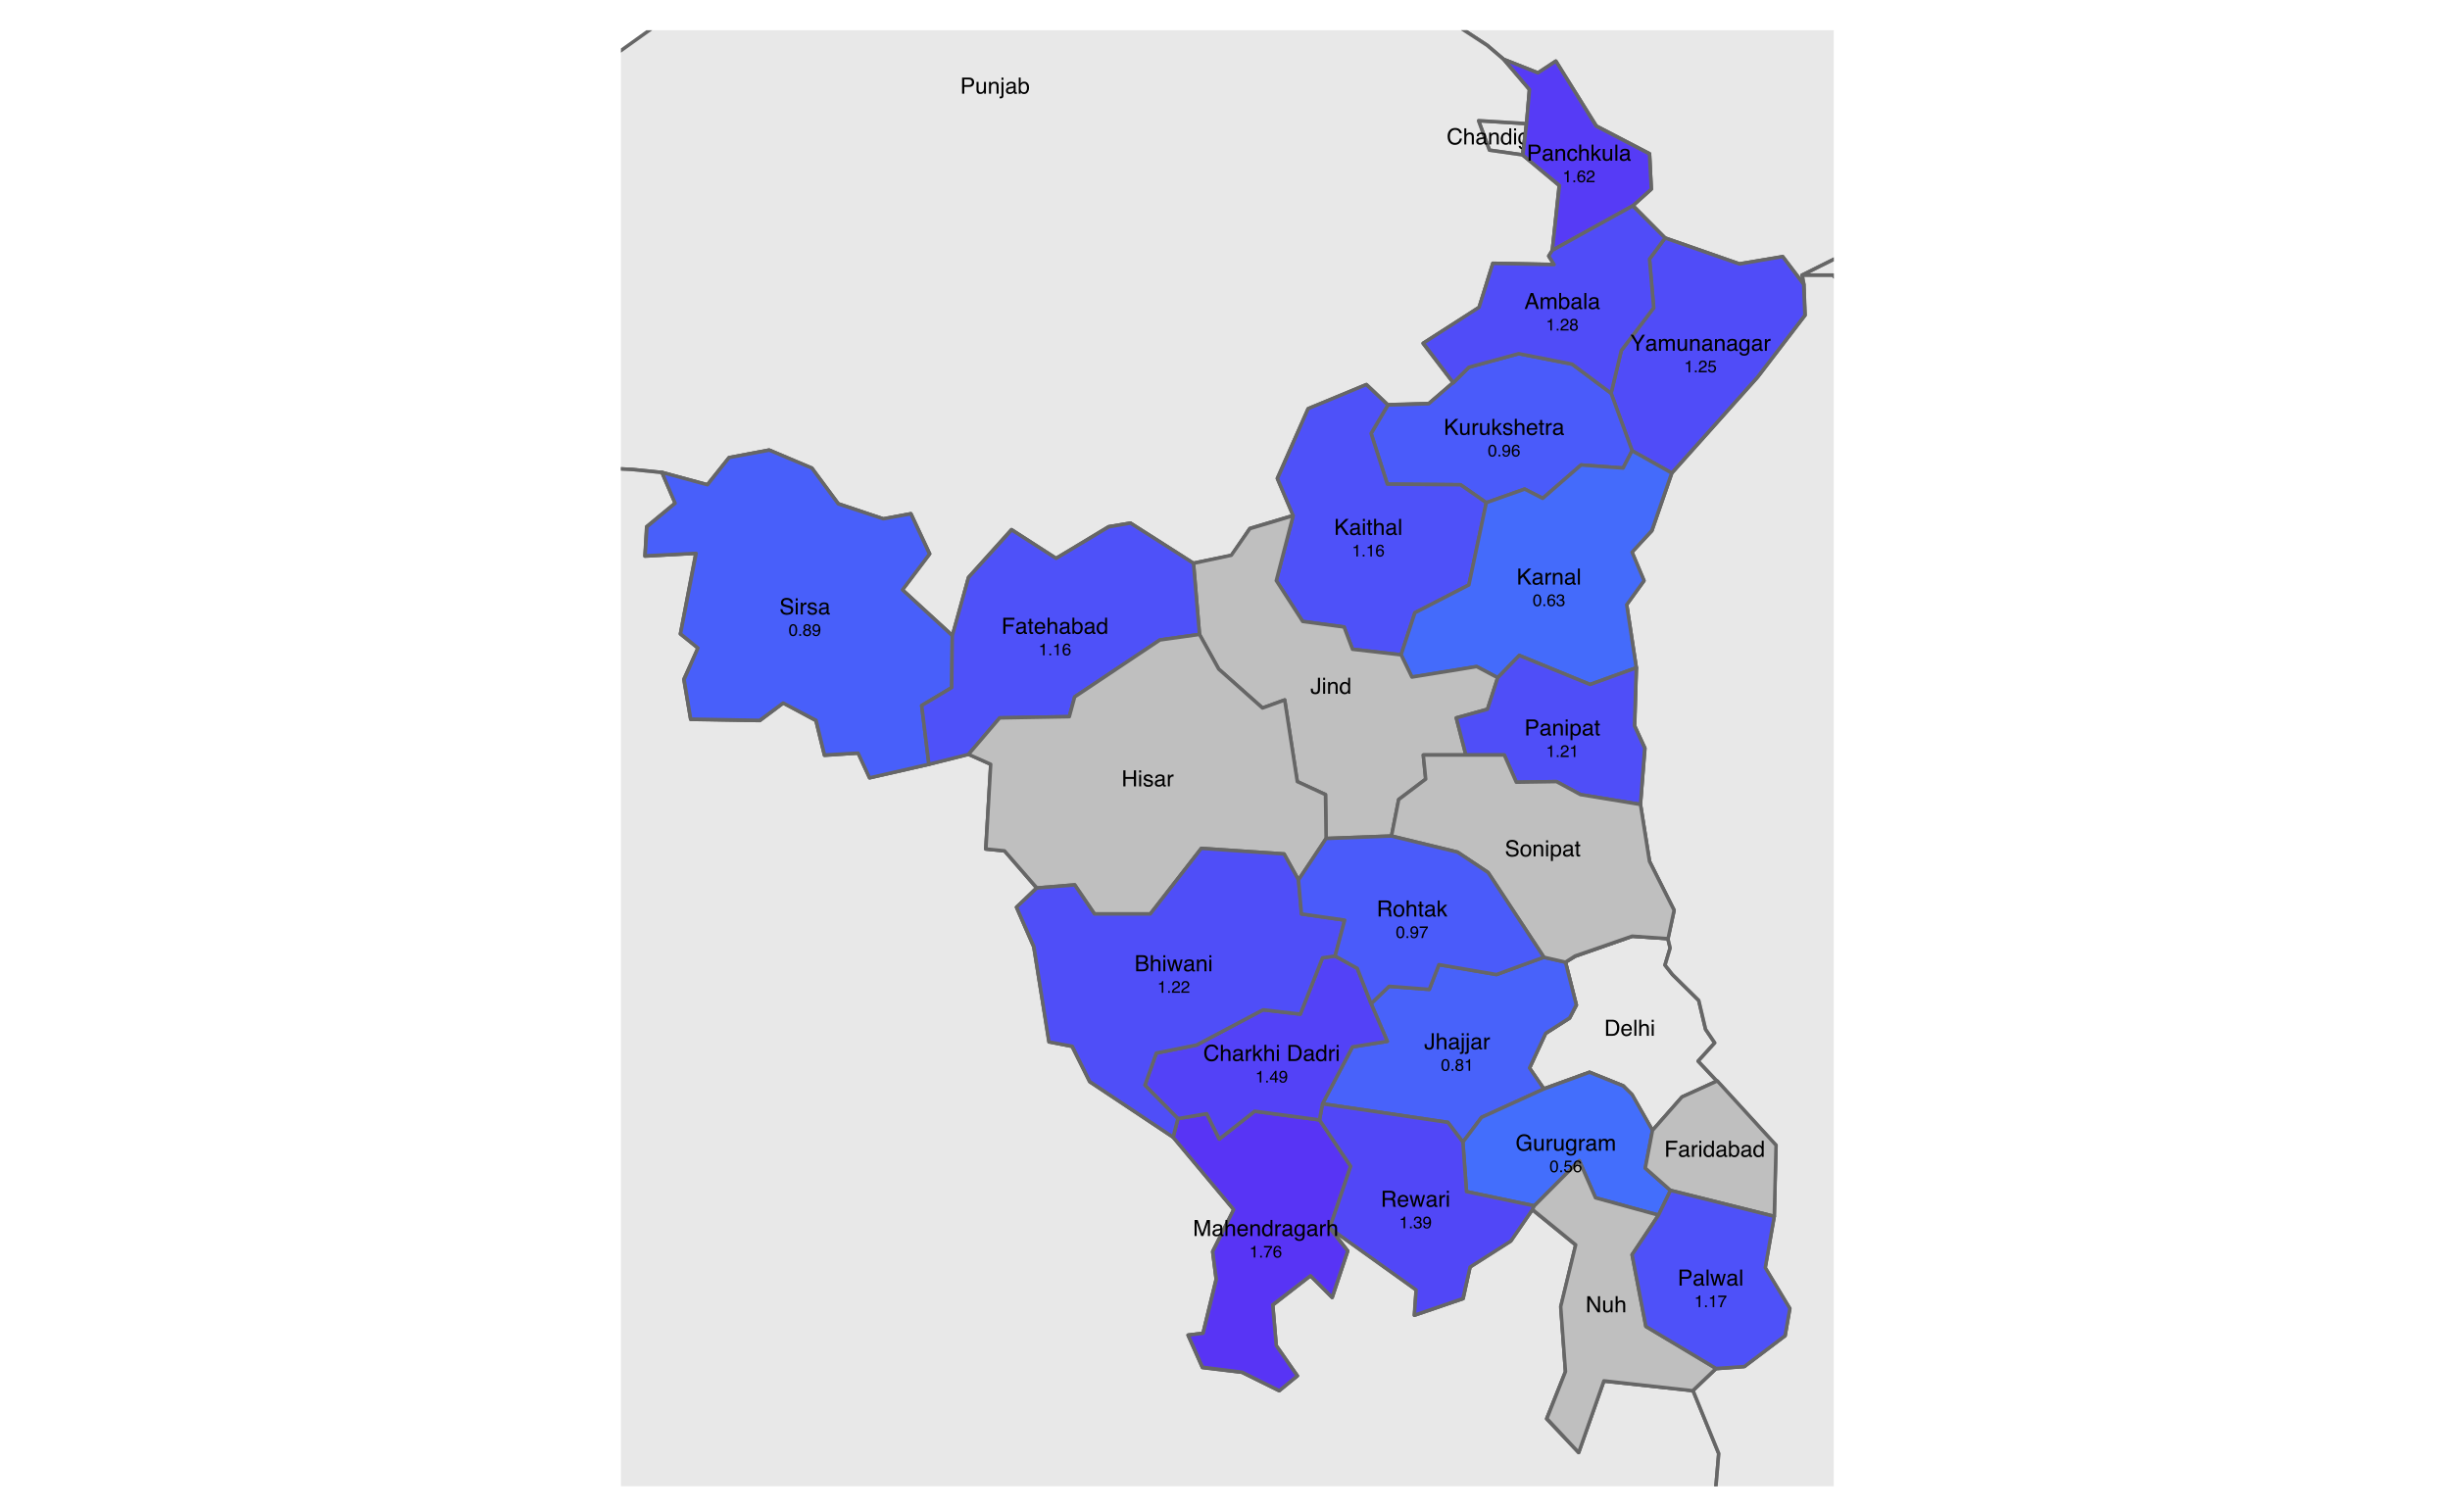 <?xml version="1.0" encoding="UTF-8"?>
<svg xmlns="http://www.w3.org/2000/svg" xmlns:xlink="http://www.w3.org/1999/xlink" width="525pt" height="324pt" viewBox="0 0 525 324" version="1.1">
<defs>
<g>
<symbol overflow="visible" id="glyph0-0">
<path style="stroke:none;" d="M 0.156 0 L 0.156 -3.438 L 2.891 -3.438 L 2.891 0 Z M 2.453 -0.438 L 2.453 -3.016 L 0.578 -3.016 L 0.578 -0.438 Z M 2.453 -0.438 "/>
</symbol>
<symbol overflow="visible" id="glyph0-1">
<path style="stroke:none;" d="M 1.812 -3.531 C 2.25 -3.531 2.586 -3.414 2.828 -3.188 C 3.066 -2.957 3.203 -2.695 3.234 -2.406 L 2.781 -2.406 C 2.727 -2.625 2.625 -2.797 2.469 -2.922 C 2.312 -3.055 2.094 -3.125 1.812 -3.125 C 1.477 -3.125 1.207 -3.004 1 -2.766 C 0.789 -2.535 0.688 -2.172 0.688 -1.672 C 0.688 -1.273 0.781 -0.953 0.969 -0.703 C 1.156 -0.453 1.438 -0.328 1.812 -0.328 C 2.156 -0.328 2.414 -0.457 2.594 -0.719 C 2.688 -0.852 2.758 -1.035 2.812 -1.266 L 3.266 -1.266 C 3.223 -0.898 3.086 -0.598 2.859 -0.359 C 2.586 -0.055 2.219 0.094 1.75 0.094 C 1.352 0.094 1.02 -0.031 0.75 -0.281 C 0.383 -0.594 0.203 -1.082 0.203 -1.75 C 0.203 -2.258 0.336 -2.676 0.609 -3 C 0.898 -3.352 1.301 -3.531 1.812 -3.531 Z M 1.719 -3.531 Z M 1.719 -3.531 "/>
</symbol>
<symbol overflow="visible" id="glyph0-2">
<path style="stroke:none;" d="M 0.312 -3.453 L 0.734 -3.453 L 0.734 -2.172 C 0.828 -2.297 0.914 -2.383 1 -2.438 C 1.133 -2.52 1.305 -2.562 1.516 -2.562 C 1.867 -2.562 2.113 -2.438 2.25 -2.188 C 2.32 -2.051 2.359 -1.859 2.359 -1.609 L 2.359 0 L 1.922 0 L 1.922 -1.578 C 1.922 -1.766 1.895 -1.898 1.844 -1.984 C 1.77 -2.117 1.629 -2.188 1.422 -2.188 C 1.242 -2.188 1.082 -2.125 0.938 -2 C 0.801 -1.883 0.734 -1.66 0.734 -1.328 L 0.734 0 L 0.312 0 Z M 0.312 -3.453 "/>
</symbol>
<symbol overflow="visible" id="glyph0-3">
<path style="stroke:none;" d="M 0.625 -0.672 C 0.625 -0.547 0.672 -0.445 0.766 -0.375 C 0.859 -0.312 0.961 -0.281 1.078 -0.281 C 1.223 -0.281 1.367 -0.312 1.516 -0.375 C 1.742 -0.488 1.859 -0.676 1.859 -0.938 L 1.859 -1.281 C 1.805 -1.25 1.738 -1.219 1.656 -1.188 C 1.582 -1.164 1.504 -1.148 1.422 -1.141 L 1.172 -1.109 C 1.016 -1.086 0.898 -1.055 0.828 -1.016 C 0.691 -0.941 0.625 -0.828 0.625 -0.672 Z M 1.656 -1.516 C 1.75 -1.523 1.812 -1.566 1.844 -1.641 C 1.863 -1.68 1.875 -1.734 1.875 -1.797 C 1.875 -1.941 1.82 -2.047 1.719 -2.109 C 1.613 -2.18 1.469 -2.219 1.281 -2.219 C 1.062 -2.219 0.906 -2.156 0.812 -2.031 C 0.758 -1.969 0.727 -1.875 0.719 -1.75 L 0.328 -1.75 C 0.328 -2.051 0.422 -2.258 0.609 -2.375 C 0.805 -2.5 1.035 -2.562 1.297 -2.562 C 1.586 -2.562 1.828 -2.508 2.016 -2.406 C 2.191 -2.289 2.281 -2.113 2.281 -1.875 L 2.281 -0.438 C 2.281 -0.383 2.289 -0.344 2.312 -0.312 C 2.332 -0.289 2.367 -0.281 2.422 -0.281 C 2.441 -0.281 2.461 -0.281 2.484 -0.281 C 2.516 -0.289 2.539 -0.297 2.562 -0.297 L 2.562 0.016 C 2.5 0.035 2.445 0.047 2.406 0.047 C 2.375 0.047 2.332 0.047 2.281 0.047 C 2.133 0.047 2.023 0 1.953 -0.094 C 1.922 -0.156 1.898 -0.234 1.891 -0.328 C 1.797 -0.211 1.672 -0.113 1.516 -0.031 C 1.359 0.039 1.18 0.078 0.984 0.078 C 0.754 0.078 0.562 0.008 0.406 -0.125 C 0.258 -0.27 0.188 -0.445 0.188 -0.656 C 0.188 -0.883 0.258 -1.062 0.406 -1.188 C 0.551 -1.32 0.742 -1.406 0.984 -1.438 Z M 1.297 -2.562 Z M 1.297 -2.562 "/>
</symbol>
<symbol overflow="visible" id="glyph0-4">
<path style="stroke:none;" d="M 0.312 -2.516 L 0.703 -2.516 L 0.703 -2.156 C 0.828 -2.301 0.953 -2.406 1.078 -2.469 C 1.211 -2.531 1.363 -2.562 1.531 -2.562 C 1.883 -2.562 2.125 -2.438 2.25 -2.188 C 2.32 -2.051 2.359 -1.859 2.359 -1.609 L 2.359 0 L 1.922 0 L 1.922 -1.578 C 1.922 -1.734 1.898 -1.859 1.859 -1.953 C 1.785 -2.109 1.648 -2.188 1.453 -2.188 C 1.348 -2.188 1.266 -2.176 1.203 -2.156 C 1.086 -2.125 0.988 -2.055 0.906 -1.953 C 0.832 -1.867 0.785 -1.781 0.766 -1.688 C 0.742 -1.602 0.734 -1.477 0.734 -1.312 L 0.734 0 L 0.312 0 Z M 1.297 -2.562 Z M 1.297 -2.562 "/>
</symbol>
<symbol overflow="visible" id="glyph0-5">
<path style="stroke:none;" d="M 0.578 -1.219 C 0.578 -0.957 0.633 -0.734 0.75 -0.547 C 0.863 -0.367 1.047 -0.281 1.297 -0.281 C 1.492 -0.281 1.656 -0.363 1.781 -0.531 C 1.906 -0.695 1.969 -0.938 1.969 -1.25 C 1.969 -1.57 1.898 -1.805 1.766 -1.953 C 1.641 -2.109 1.484 -2.188 1.297 -2.188 C 1.078 -2.188 0.898 -2.102 0.766 -1.938 C 0.641 -1.781 0.578 -1.539 0.578 -1.219 Z M 1.203 -2.547 C 1.398 -2.547 1.562 -2.508 1.688 -2.438 C 1.77 -2.383 1.859 -2.301 1.953 -2.188 L 1.953 -3.453 L 2.359 -3.453 L 2.359 0 L 1.969 0 L 1.969 -0.344 C 1.875 -0.188 1.758 -0.07 1.625 0 C 1.488 0.062 1.336 0.094 1.172 0.094 C 0.891 0.094 0.645 -0.02 0.438 -0.25 C 0.227 -0.488 0.125 -0.805 0.125 -1.203 C 0.125 -1.566 0.219 -1.879 0.406 -2.141 C 0.594 -2.41 0.859 -2.547 1.203 -2.547 Z M 1.203 -2.547 "/>
</symbol>
<symbol overflow="visible" id="glyph0-6">
<path style="stroke:none;" d="M 0.312 -2.5 L 0.734 -2.5 L 0.734 0 L 0.312 0 Z M 0.312 -3.438 L 0.734 -3.438 L 0.734 -2.969 L 0.312 -2.969 Z M 0.312 -3.438 "/>
</symbol>
<symbol overflow="visible" id="glyph0-7">
<path style="stroke:none;" d="M 1.188 -2.547 C 1.383 -2.547 1.555 -2.5 1.703 -2.406 C 1.785 -2.352 1.867 -2.273 1.953 -2.172 L 1.953 -2.484 L 2.344 -2.484 L 2.344 -0.203 C 2.344 0.117 2.297 0.367 2.203 0.547 C 2.023 0.891 1.691 1.062 1.203 1.062 C 0.941 1.062 0.719 1 0.531 0.875 C 0.344 0.758 0.238 0.57 0.219 0.312 L 0.656 0.312 C 0.664 0.426 0.703 0.516 0.766 0.578 C 0.859 0.672 1.008 0.719 1.219 0.719 C 1.539 0.719 1.754 0.602 1.859 0.375 C 1.91 0.238 1.938 0 1.938 -0.344 C 1.852 -0.219 1.75 -0.125 1.625 -0.062 C 1.508 0 1.352 0.031 1.156 0.031 C 0.883 0.031 0.645 -0.062 0.438 -0.25 C 0.238 -0.445 0.141 -0.77 0.141 -1.219 C 0.141 -1.633 0.242 -1.957 0.453 -2.188 C 0.66 -2.426 0.906 -2.547 1.188 -2.547 Z M 1.953 -1.266 C 1.953 -1.578 1.883 -1.805 1.75 -1.953 C 1.625 -2.109 1.461 -2.188 1.266 -2.188 C 0.973 -2.188 0.77 -2.047 0.656 -1.766 C 0.602 -1.617 0.578 -1.426 0.578 -1.188 C 0.578 -0.895 0.633 -0.676 0.75 -0.531 C 0.863 -0.383 1.016 -0.312 1.203 -0.312 C 1.516 -0.312 1.727 -0.445 1.844 -0.719 C 1.914 -0.875 1.953 -1.055 1.953 -1.266 Z M 1.25 -2.562 Z M 1.25 -2.562 "/>
</symbol>
<symbol overflow="visible" id="glyph0-8">
<path style="stroke:none;" d="M 0.328 -2.516 L 0.719 -2.516 L 0.719 -2.078 C 0.75 -2.16 0.828 -2.258 0.953 -2.375 C 1.086 -2.5 1.238 -2.562 1.406 -2.562 C 1.414 -2.562 1.426 -2.562 1.438 -2.562 C 1.457 -2.562 1.492 -2.555 1.547 -2.547 L 1.547 -2.109 C 1.516 -2.109 1.488 -2.109 1.469 -2.109 C 1.445 -2.117 1.426 -2.125 1.406 -2.125 C 1.188 -2.125 1.02 -2.051 0.906 -1.906 C 0.801 -1.77 0.75 -1.613 0.75 -1.438 L 0.75 0 L 0.328 0 Z M 0.328 -2.516 "/>
</symbol>
<symbol overflow="visible" id="glyph0-9">
<path style="stroke:none;" d="M 1.688 -0.391 C 1.844 -0.391 1.973 -0.41 2.078 -0.453 C 2.254 -0.504 2.398 -0.617 2.516 -0.797 C 2.609 -0.93 2.676 -1.109 2.719 -1.328 C 2.738 -1.461 2.75 -1.582 2.75 -1.688 C 2.75 -2.113 2.664 -2.445 2.5 -2.688 C 2.332 -2.926 2.062 -3.047 1.688 -3.047 L 0.859 -3.047 L 0.859 -0.391 Z M 0.391 -3.438 L 1.781 -3.438 C 2.25 -3.438 2.613 -3.27 2.875 -2.938 C 3.113 -2.633 3.234 -2.242 3.234 -1.766 C 3.234 -1.398 3.164 -1.07 3.031 -0.781 C 2.781 -0.258 2.363 0 1.781 0 L 0.391 0 Z M 0.391 -3.438 "/>
</symbol>
<symbol overflow="visible" id="glyph0-10">
<path style="stroke:none;" d="M 1.359 -2.562 C 1.535 -2.562 1.707 -2.52 1.875 -2.438 C 2.039 -2.352 2.164 -2.242 2.25 -2.109 C 2.332 -1.984 2.391 -1.836 2.422 -1.672 C 2.441 -1.555 2.453 -1.375 2.453 -1.125 L 0.625 -1.125 C 0.625 -0.863 0.68 -0.656 0.797 -0.5 C 0.91 -0.352 1.086 -0.281 1.328 -0.281 C 1.547 -0.281 1.719 -0.352 1.844 -0.5 C 1.926 -0.582 1.984 -0.676 2.016 -0.781 L 2.422 -0.781 C 2.41 -0.695 2.375 -0.598 2.312 -0.484 C 2.25 -0.367 2.18 -0.273 2.109 -0.203 C 1.984 -0.078 1.82 0.004 1.625 0.047 C 1.531 0.078 1.414 0.094 1.281 0.094 C 0.969 0.094 0.703 -0.02 0.484 -0.25 C 0.273 -0.477 0.172 -0.797 0.172 -1.203 C 0.172 -1.609 0.281 -1.938 0.5 -2.188 C 0.719 -2.438 1.004 -2.562 1.359 -2.562 Z M 2.031 -1.453 C 2.008 -1.641 1.969 -1.785 1.906 -1.891 C 1.789 -2.098 1.598 -2.203 1.328 -2.203 C 1.129 -2.203 0.961 -2.129 0.828 -1.984 C 0.703 -1.848 0.633 -1.672 0.625 -1.453 Z M 1.312 -2.562 Z M 1.312 -2.562 "/>
</symbol>
<symbol overflow="visible" id="glyph0-11">
<path style="stroke:none;" d="M 0.328 -3.438 L 0.75 -3.438 L 0.75 0 L 0.328 0 Z M 0.328 -3.438 "/>
</symbol>
<symbol overflow="visible" id="glyph0-12">
<path style="stroke:none;" d="M 0.375 -3.438 L 0.844 -3.438 L 0.844 -2.016 L 2.641 -2.016 L 2.641 -3.438 L 3.109 -3.438 L 3.109 0 L 2.641 0 L 2.641 -1.609 L 0.844 -1.609 L 0.844 0 L 0.375 0 Z M 0.375 -3.438 "/>
</symbol>
<symbol overflow="visible" id="glyph0-13">
<path style="stroke:none;" d="M 1.875 -2.516 L 2.344 -2.516 C 2.281 -2.348 2.148 -1.977 1.953 -1.406 C 1.797 -0.977 1.664 -0.629 1.562 -0.359 C 1.32 0.285 1.148 0.676 1.047 0.812 C 0.941 0.957 0.77 1.031 0.531 1.031 C 0.469 1.031 0.422 1.023 0.391 1.016 C 0.359 1.016 0.32 1.008 0.281 1 L 0.281 0.609 C 0.352 0.629 0.406 0.641 0.438 0.641 C 0.469 0.648 0.492 0.656 0.516 0.656 C 0.598 0.656 0.656 0.641 0.688 0.609 C 0.727 0.586 0.758 0.555 0.781 0.516 C 0.789 0.504 0.816 0.441 0.859 0.328 C 0.91 0.211 0.953 0.129 0.984 0.078 L 0.047 -2.516 L 0.531 -2.516 L 1.203 -0.469 Z M 1.203 -2.562 Z M 1.203 -2.562 "/>
</symbol>
<symbol overflow="visible" id="glyph0-14">
<path style="stroke:none;" d="M 0.406 -3.438 L 1.953 -3.438 C 2.266 -3.438 2.516 -3.348 2.703 -3.172 C 2.891 -3.004 2.984 -2.766 2.984 -2.453 C 2.984 -2.18 2.898 -1.945 2.734 -1.75 C 2.566 -1.551 2.305 -1.453 1.953 -1.453 L 0.875 -1.453 L 0.875 0 L 0.406 0 Z M 2.516 -2.453 C 2.516 -2.703 2.422 -2.875 2.234 -2.969 C 2.129 -3.02 1.984 -3.047 1.797 -3.047 L 0.875 -3.047 L 0.875 -1.844 L 1.797 -1.844 C 2.016 -1.844 2.188 -1.883 2.312 -1.969 C 2.445 -2.062 2.516 -2.223 2.516 -2.453 Z M 2.516 -2.453 "/>
</symbol>
<symbol overflow="visible" id="glyph0-15">
<path style="stroke:none;" d="M 0.734 -2.516 L 0.734 -0.844 C 0.734 -0.719 0.754 -0.613 0.797 -0.531 C 0.867 -0.375 1.004 -0.297 1.203 -0.297 C 1.504 -0.297 1.707 -0.43 1.812 -0.703 C 1.863 -0.836 1.891 -1.031 1.891 -1.281 L 1.891 -2.516 L 2.312 -2.516 L 2.312 0 L 1.922 0 L 1.922 -0.375 C 1.867 -0.281 1.801 -0.195 1.719 -0.125 C 1.562 0 1.367 0.062 1.141 0.062 C 0.773 0.062 0.531 -0.055 0.406 -0.297 C 0.332 -0.422 0.297 -0.586 0.297 -0.797 L 0.297 -2.516 Z M 1.312 -2.562 Z M 1.312 -2.562 "/>
</symbol>
<symbol overflow="visible" id="glyph0-16">
<path style="stroke:none;" d="M 0.734 -2.953 L 0.312 -2.953 L 0.312 -3.438 L 0.734 -3.438 Z M -0.094 0.641 C 0.094 0.629 0.207 0.609 0.25 0.578 C 0.289 0.555 0.312 0.473 0.312 0.328 L 0.312 -2.5 L 0.734 -2.5 L 0.734 0.375 C 0.734 0.551 0.703 0.688 0.641 0.781 C 0.547 0.938 0.359 1.016 0.078 1.016 C 0.055 1.016 0.035 1.008 0.016 1 C -0.004 1 -0.039 1 -0.094 1 Z M -0.094 0.641 "/>
</symbol>
<symbol overflow="visible" id="glyph0-17">
<path style="stroke:none;" d="M 0.281 -3.453 L 0.688 -3.453 L 0.688 -2.203 C 0.781 -2.328 0.891 -2.422 1.016 -2.484 C 1.141 -2.547 1.281 -2.578 1.438 -2.578 C 1.75 -2.578 2 -2.469 2.188 -2.25 C 2.383 -2.039 2.484 -1.723 2.484 -1.297 C 2.484 -0.898 2.383 -0.57 2.188 -0.312 C 2 -0.051 1.734 0.078 1.391 0.078 C 1.203 0.078 1.047 0.031 0.922 -0.062 C 0.836 -0.113 0.754 -0.203 0.672 -0.328 L 0.672 0 L 0.281 0 Z M 1.375 -0.297 C 1.602 -0.297 1.77 -0.383 1.875 -0.562 C 1.988 -0.75 2.047 -0.988 2.047 -1.281 C 2.047 -1.539 1.988 -1.758 1.875 -1.938 C 1.77 -2.113 1.609 -2.203 1.391 -2.203 C 1.191 -2.203 1.02 -2.129 0.875 -1.984 C 0.727 -1.836 0.656 -1.602 0.656 -1.281 C 0.656 -1.039 0.688 -0.848 0.75 -0.703 C 0.863 -0.43 1.07 -0.297 1.375 -0.297 Z M 1.375 -0.297 "/>
</symbol>
<symbol overflow="visible" id="glyph0-18">
<path style="stroke:none;" d="M 2.047 -1.031 C 2.047 -0.738 2.004 -0.508 1.922 -0.344 C 1.766 -0.051 1.461 0.094 1.016 0.094 C 0.754 0.094 0.531 0.023 0.344 -0.109 C 0.164 -0.254 0.078 -0.504 0.078 -0.859 L 0.078 -1.109 L 0.516 -1.109 L 0.516 -0.859 C 0.516 -0.672 0.555 -0.531 0.641 -0.438 C 0.723 -0.344 0.852 -0.297 1.031 -0.297 C 1.281 -0.297 1.441 -0.383 1.516 -0.562 C 1.566 -0.664 1.594 -0.859 1.594 -1.141 L 1.594 -3.438 L 2.047 -3.438 Z M 2.047 -1.031 "/>
</symbol>
<symbol overflow="visible" id="glyph0-19">
<path style="stroke:none;" d="M 1.859 -3.531 C 2.18 -3.531 2.457 -3.469 2.688 -3.344 C 3.031 -3.164 3.238 -2.852 3.312 -2.406 L 2.859 -2.406 C 2.797 -2.656 2.676 -2.836 2.5 -2.953 C 2.332 -3.066 2.113 -3.125 1.844 -3.125 C 1.52 -3.125 1.25 -3.004 1.031 -2.766 C 0.812 -2.523 0.703 -2.164 0.703 -1.688 C 0.703 -1.281 0.789 -0.945 0.969 -0.688 C 1.156 -0.438 1.453 -0.312 1.859 -0.312 C 2.172 -0.312 2.426 -0.398 2.625 -0.578 C 2.832 -0.754 2.938 -1.047 2.938 -1.453 L 1.859 -1.453 L 1.859 -1.844 L 3.375 -1.844 L 3.375 0 L 3.078 0 L 2.969 -0.438 C 2.801 -0.27 2.66 -0.148 2.547 -0.078 C 2.336 0.035 2.078 0.094 1.766 0.094 C 1.359 0.094 1.008 -0.035 0.719 -0.297 C 0.395 -0.629 0.234 -1.086 0.234 -1.672 C 0.234 -2.242 0.391 -2.703 0.703 -3.047 C 0.992 -3.367 1.379 -3.531 1.859 -3.531 Z M 1.781 -3.531 Z M 1.781 -3.531 "/>
</symbol>
<symbol overflow="visible" id="glyph0-20">
<path style="stroke:none;" d="M 0.312 -2.516 L 0.719 -2.516 L 0.719 -2.156 C 0.82 -2.281 0.914 -2.367 1 -2.422 C 1.133 -2.516 1.289 -2.562 1.469 -2.562 C 1.664 -2.562 1.828 -2.516 1.953 -2.422 C 2.023 -2.359 2.086 -2.273 2.141 -2.172 C 2.234 -2.305 2.344 -2.406 2.469 -2.469 C 2.594 -2.531 2.734 -2.562 2.891 -2.562 C 3.234 -2.562 3.469 -2.441 3.594 -2.203 C 3.656 -2.066 3.688 -1.891 3.688 -1.672 L 3.688 0 L 3.25 0 L 3.25 -1.75 C 3.25 -1.914 3.207 -2.031 3.125 -2.094 C 3.039 -2.156 2.938 -2.188 2.812 -2.188 C 2.645 -2.188 2.5 -2.129 2.375 -2.016 C 2.258 -1.898 2.203 -1.711 2.203 -1.453 L 2.203 0 L 1.781 0 L 1.781 -1.641 C 1.781 -1.805 1.758 -1.93 1.719 -2.016 C 1.656 -2.129 1.535 -2.188 1.359 -2.188 C 1.203 -2.188 1.055 -2.125 0.922 -2 C 0.797 -1.875 0.734 -1.648 0.734 -1.328 L 0.734 0 L 0.312 0 Z M 0.312 -2.516 "/>
</symbol>
<symbol overflow="visible" id="glyph0-21">
<path style="stroke:none;" d="M 0.406 -3.438 L 2.797 -3.438 L 2.797 -3.016 L 0.875 -3.016 L 0.875 -1.969 L 2.562 -1.969 L 2.562 -1.562 L 0.875 -1.562 L 0.875 0 L 0.406 0 Z M 0.406 -3.438 "/>
</symbol>
<symbol overflow="visible" id="glyph0-22">
<path style="stroke:none;" d="M 0.359 -3.438 L 1.016 -3.438 L 2.016 -0.531 L 2.984 -3.438 L 3.656 -3.438 L 3.656 0 L 3.203 0 L 3.203 -2.031 C 3.203 -2.102 3.203 -2.219 3.203 -2.375 C 3.211 -2.539 3.219 -2.719 3.219 -2.906 L 2.234 0 L 1.781 0 L 0.781 -2.906 L 0.781 -2.797 C 0.781 -2.711 0.781 -2.582 0.781 -2.406 C 0.789 -2.238 0.797 -2.113 0.797 -2.031 L 0.797 0 L 0.359 0 Z M 0.359 -3.438 "/>
</symbol>
<symbol overflow="visible" id="glyph0-23">
<path style="stroke:none;" d="M 1.969 -1.859 C 2.188 -1.859 2.359 -1.898 2.484 -1.984 C 2.609 -2.078 2.672 -2.238 2.672 -2.469 C 2.672 -2.719 2.582 -2.883 2.406 -2.969 C 2.312 -3.02 2.188 -3.047 2.031 -3.047 L 0.891 -3.047 L 0.891 -1.859 Z M 0.422 -3.438 L 2.016 -3.438 C 2.273 -3.438 2.488 -3.398 2.656 -3.328 C 2.977 -3.18 3.141 -2.91 3.141 -2.516 C 3.141 -2.305 3.098 -2.133 3.016 -2 C 2.93 -1.875 2.812 -1.77 2.656 -1.688 C 2.789 -1.633 2.891 -1.562 2.953 -1.469 C 3.023 -1.383 3.066 -1.242 3.078 -1.047 L 3.094 -0.578 C 3.102 -0.453 3.113 -0.352 3.125 -0.281 C 3.156 -0.176 3.207 -0.109 3.281 -0.078 L 3.281 0 L 2.703 0 C 2.691 -0.031 2.68 -0.066 2.672 -0.109 C 2.66 -0.16 2.648 -0.254 2.641 -0.391 L 2.625 -0.953 C 2.613 -1.18 2.531 -1.332 2.375 -1.406 C 2.281 -1.445 2.141 -1.469 1.953 -1.469 L 0.891 -1.469 L 0.891 0 L 0.422 0 Z M 0.422 -3.438 "/>
</symbol>
<symbol overflow="visible" id="glyph0-24">
<path style="stroke:none;" d="M 0.5 -2.516 L 0.984 -0.531 L 1.469 -2.516 L 1.953 -2.516 L 2.438 -0.547 L 2.953 -2.516 L 3.375 -2.516 L 2.641 0 L 2.203 0 L 1.703 -1.938 L 1.203 0 L 0.766 0 L 0.047 -2.516 Z M 0.5 -2.516 "/>
</symbol>
<symbol overflow="visible" id="glyph0-25">
<path style="stroke:none;" d="M 0.359 -3.438 L 0.922 -3.438 L 2.656 -0.656 L 2.656 -3.438 L 3.094 -3.438 L 3.094 0 L 2.578 0 L 0.812 -2.781 L 0.812 0 L 0.359 0 Z M 1.703 -3.438 Z M 1.703 -3.438 "/>
</symbol>
<symbol overflow="visible" id="glyph0-26">
<path style="stroke:none;" d="M 0.297 -3.438 L 0.703 -3.438 L 0.703 -1.438 L 1.781 -2.516 L 2.328 -2.516 L 1.359 -1.562 L 2.375 0 L 1.844 0 L 1.062 -1.266 L 0.703 -0.938 L 0.703 0 L 0.297 0 Z M 0.297 -3.438 "/>
</symbol>
<symbol overflow="visible" id="glyph0-27">
<path style="stroke:none;" d=""/>
</symbol>
<symbol overflow="visible" id="glyph0-28">
<path style="stroke:none;" d="M 0.094 -3.438 L 0.641 -3.438 L 1.625 -1.781 L 2.625 -3.438 L 3.172 -3.438 L 1.859 -1.391 L 1.859 0 L 1.391 0 L 1.391 -1.391 Z M 1.641 -3.438 Z M 1.641 -3.438 "/>
</symbol>
<symbol overflow="visible" id="glyph0-29">
<path style="stroke:none;" d="M 0.359 -3.438 L 0.812 -3.438 L 0.812 -1.766 L 2.5 -3.438 L 3.141 -3.438 L 1.703 -2.047 L 3.188 0 L 2.578 0 L 1.375 -1.719 L 0.812 -1.203 L 0.812 0 L 0.359 0 Z M 0.359 -3.438 "/>
</symbol>
<symbol overflow="visible" id="glyph0-30">
<path style="stroke:none;" d="M 0.562 -0.781 C 0.57 -0.645 0.609 -0.539 0.672 -0.469 C 0.773 -0.332 0.957 -0.266 1.219 -0.266 C 1.375 -0.266 1.508 -0.297 1.625 -0.359 C 1.75 -0.43 1.812 -0.535 1.812 -0.672 C 1.812 -0.785 1.766 -0.867 1.672 -0.922 C 1.609 -0.953 1.484 -0.992 1.297 -1.047 L 0.969 -1.125 C 0.758 -1.176 0.602 -1.234 0.5 -1.297 C 0.312 -1.41 0.219 -1.57 0.219 -1.781 C 0.219 -2.02 0.301 -2.211 0.469 -2.359 C 0.645 -2.504 0.879 -2.578 1.172 -2.578 C 1.547 -2.578 1.816 -2.461 1.984 -2.234 C 2.086 -2.098 2.141 -1.945 2.141 -1.781 L 1.75 -1.781 C 1.738 -1.883 1.703 -1.973 1.641 -2.047 C 1.547 -2.16 1.379 -2.219 1.141 -2.219 C 0.984 -2.219 0.863 -2.188 0.781 -2.125 C 0.695 -2.062 0.656 -1.977 0.656 -1.875 C 0.656 -1.77 0.707 -1.688 0.812 -1.625 C 0.875 -1.582 0.969 -1.547 1.094 -1.516 L 1.375 -1.453 C 1.676 -1.379 1.879 -1.305 1.984 -1.234 C 2.141 -1.129 2.219 -0.957 2.219 -0.719 C 2.219 -0.5 2.133 -0.305 1.969 -0.141 C 1.801 0.016 1.547 0.094 1.203 0.094 C 0.828 0.094 0.562 0.008 0.406 -0.156 C 0.25 -0.32 0.164 -0.531 0.156 -0.781 Z M 1.188 -2.562 Z M 1.188 -2.562 "/>
</symbol>
<symbol overflow="visible" id="glyph0-31">
<path style="stroke:none;" d="M 0.391 -3.203 L 0.812 -3.203 L 0.812 -2.516 L 1.219 -2.516 L 1.219 -2.172 L 0.812 -2.172 L 0.812 -0.531 C 0.812 -0.438 0.844 -0.375 0.906 -0.344 C 0.938 -0.332 0.992 -0.328 1.078 -0.328 C 1.098 -0.328 1.117 -0.328 1.141 -0.328 C 1.16 -0.328 1.188 -0.328 1.219 -0.328 L 1.219 0 C 1.164 0.008 1.113 0.02 1.062 0.031 C 1.008 0.039 0.957 0.047 0.906 0.047 C 0.707 0.047 0.57 -0.004 0.5 -0.109 C 0.426 -0.211 0.391 -0.344 0.391 -0.5 L 0.391 -2.172 L 0.047 -2.172 L 0.047 -2.516 L 0.391 -2.516 Z M 0.391 -3.203 "/>
</symbol>
<symbol overflow="visible" id="glyph0-32">
<path style="stroke:none;" d="M 0.672 -1.109 C 0.68 -0.91 0.727 -0.754 0.812 -0.641 C 0.969 -0.41 1.238 -0.297 1.625 -0.297 C 1.801 -0.297 1.961 -0.32 2.109 -0.375 C 2.379 -0.469 2.516 -0.641 2.516 -0.891 C 2.516 -1.078 2.457 -1.207 2.344 -1.281 C 2.227 -1.363 2.039 -1.43 1.781 -1.484 L 1.328 -1.594 C 1.016 -1.664 0.797 -1.742 0.672 -1.828 C 0.453 -1.973 0.344 -2.188 0.344 -2.469 C 0.344 -2.781 0.445 -3.035 0.656 -3.234 C 0.875 -3.43 1.18 -3.531 1.578 -3.531 C 1.941 -3.531 2.25 -3.441 2.5 -3.266 C 2.75 -3.086 2.875 -2.812 2.875 -2.438 L 2.438 -2.438 C 2.414 -2.613 2.363 -2.754 2.281 -2.859 C 2.145 -3.035 1.906 -3.125 1.562 -3.125 C 1.289 -3.125 1.094 -3.066 0.969 -2.953 C 0.852 -2.836 0.797 -2.703 0.797 -2.547 C 0.797 -2.379 0.863 -2.254 1 -2.172 C 1.094 -2.129 1.301 -2.066 1.625 -1.984 L 2.109 -1.875 C 2.336 -1.82 2.516 -1.75 2.641 -1.656 C 2.859 -1.5 2.969 -1.27 2.969 -0.969 C 2.969 -0.582 2.828 -0.305 2.547 -0.141 C 2.273 0.016 1.957 0.094 1.594 0.094 C 1.164 0.094 0.832 -0.016 0.594 -0.234 C 0.344 -0.441 0.223 -0.734 0.234 -1.109 Z M 1.609 -3.531 Z M 1.609 -3.531 "/>
</symbol>
<symbol overflow="visible" id="glyph0-33">
<path style="stroke:none;" d="M 1.375 -0.281 C 1.562 -0.281 1.719 -0.363 1.844 -0.531 C 1.977 -0.695 2.047 -0.941 2.047 -1.266 C 2.047 -1.461 2.02 -1.633 1.969 -1.781 C 1.852 -2.062 1.656 -2.203 1.375 -2.203 C 1.082 -2.203 0.879 -2.055 0.766 -1.766 C 0.711 -1.609 0.688 -1.41 0.688 -1.172 C 0.688 -0.973 0.711 -0.805 0.766 -0.672 C 0.879 -0.41 1.082 -0.281 1.375 -0.281 Z M 0.281 -2.5 L 0.688 -2.5 L 0.688 -2.172 C 0.77 -2.273 0.863 -2.359 0.969 -2.422 C 1.102 -2.516 1.27 -2.562 1.469 -2.562 C 1.75 -2.562 1.988 -2.453 2.188 -2.234 C 2.383 -2.023 2.484 -1.719 2.484 -1.312 C 2.484 -0.758 2.344 -0.367 2.062 -0.141 C 1.875 0.004 1.66 0.078 1.422 0.078 C 1.234 0.078 1.078 0.035 0.953 -0.047 C 0.879 -0.086 0.797 -0.164 0.703 -0.281 L 0.703 1 L 0.281 1 Z M 0.281 -2.5 "/>
</symbol>
<symbol overflow="visible" id="glyph0-34">
<path style="stroke:none;" d="M 1.297 -0.266 C 1.578 -0.266 1.77 -0.367 1.875 -0.578 C 1.977 -0.797 2.031 -1.035 2.031 -1.297 C 2.031 -1.523 1.992 -1.711 1.922 -1.859 C 1.805 -2.098 1.602 -2.219 1.312 -2.219 C 1.051 -2.219 0.863 -2.117 0.75 -1.922 C 0.633 -1.723 0.578 -1.484 0.578 -1.203 C 0.578 -0.941 0.633 -0.719 0.75 -0.531 C 0.863 -0.352 1.047 -0.266 1.297 -0.266 Z M 1.328 -2.578 C 1.648 -2.578 1.922 -2.469 2.141 -2.25 C 2.359 -2.039 2.469 -1.727 2.469 -1.312 C 2.469 -0.906 2.367 -0.566 2.172 -0.297 C 1.984 -0.035 1.68 0.094 1.266 0.094 C 0.922 0.094 0.645 -0.02 0.438 -0.25 C 0.238 -0.488 0.141 -0.805 0.141 -1.203 C 0.141 -1.617 0.242 -1.953 0.453 -2.203 C 0.672 -2.453 0.961 -2.578 1.328 -2.578 Z M 1.312 -2.562 Z M 1.312 -2.562 "/>
</symbol>
<symbol overflow="visible" id="glyph0-35">
<path style="stroke:none;" d="M 1.656 -1.984 C 1.852 -1.984 2.008 -2.008 2.125 -2.062 C 2.289 -2.156 2.375 -2.312 2.375 -2.531 C 2.375 -2.758 2.281 -2.91 2.094 -2.984 C 2 -3.023 1.848 -3.047 1.641 -3.047 L 0.812 -3.047 L 0.812 -1.984 Z M 1.812 -0.391 C 2.102 -0.391 2.305 -0.473 2.422 -0.641 C 2.504 -0.742 2.547 -0.875 2.547 -1.031 C 2.547 -1.281 2.43 -1.445 2.203 -1.531 C 2.086 -1.582 1.93 -1.609 1.734 -1.609 L 0.812 -1.609 L 0.812 -0.391 Z M 0.359 -3.438 L 1.828 -3.438 C 2.234 -3.438 2.52 -3.316 2.688 -3.078 C 2.789 -2.93 2.844 -2.77 2.844 -2.594 C 2.844 -2.375 2.781 -2.191 2.656 -2.047 C 2.594 -1.973 2.5 -1.91 2.375 -1.859 C 2.551 -1.785 2.688 -1.707 2.781 -1.625 C 2.926 -1.477 3 -1.27 3 -1 C 3 -0.781 2.93 -0.582 2.797 -0.406 C 2.586 -0.133 2.258 0 1.812 0 L 0.359 0 Z M 0.359 -3.438 "/>
</symbol>
<symbol overflow="visible" id="glyph0-36">
<path style="stroke:none;" d="M 1.281 -2.578 C 1.562 -2.578 1.789 -2.508 1.969 -2.375 C 2.145 -2.238 2.25 -2.004 2.281 -1.672 L 1.875 -1.672 C 1.852 -1.816 1.797 -1.941 1.703 -2.047 C 1.617 -2.148 1.477 -2.203 1.281 -2.203 C 1.008 -2.203 0.816 -2.07 0.703 -1.812 C 0.629 -1.645 0.594 -1.438 0.594 -1.188 C 0.594 -0.926 0.645 -0.707 0.75 -0.531 C 0.852 -0.363 1.02 -0.281 1.25 -0.281 C 1.426 -0.281 1.562 -0.332 1.656 -0.438 C 1.758 -0.551 1.832 -0.703 1.875 -0.891 L 2.281 -0.891 C 2.238 -0.555 2.125 -0.312 1.938 -0.156 C 1.75 0 1.508 0.078 1.219 0.078 C 0.883 0.078 0.617 -0.039 0.422 -0.281 C 0.234 -0.52 0.141 -0.82 0.141 -1.188 C 0.141 -1.625 0.242 -1.961 0.453 -2.203 C 0.672 -2.453 0.945 -2.578 1.281 -2.578 Z M 1.203 -2.562 Z M 1.203 -2.562 "/>
</symbol>
<symbol overflow="visible" id="glyph0-37">
<path style="stroke:none;" d="M 2.125 -1.406 L 1.609 -2.938 L 1.047 -1.406 Z M 1.359 -3.438 L 1.891 -3.438 L 3.141 0 L 2.625 0 L 2.281 -1.031 L 0.922 -1.031 L 0.547 0 L 0.062 0 Z M 1.359 -3.438 "/>
</symbol>
<symbol overflow="visible" id="glyph1-0">
<path style="stroke:none;" d="M 0.109 0 L 0.109 -2.578 L 2.156 -2.578 L 2.156 0 Z M 1.844 -0.328 L 1.844 -2.25 L 0.438 -2.25 L 0.438 -0.328 Z M 1.844 -0.328 "/>
</symbol>
<symbol overflow="visible" id="glyph1-1">
<path style="stroke:none;" d="M 0.969 -2.516 C 1.289 -2.516 1.523 -2.379 1.672 -2.109 C 1.785 -1.898 1.844 -1.617 1.844 -1.266 C 1.844 -0.922 1.789 -0.633 1.688 -0.406 C 1.539 -0.094 1.301 0.062 0.969 0.062 C 0.664 0.062 0.441 -0.066 0.297 -0.328 C 0.172 -0.547 0.109 -0.836 0.109 -1.203 C 0.109 -1.492 0.145 -1.738 0.219 -1.938 C 0.363 -2.32 0.613 -2.516 0.969 -2.516 Z M 0.969 -0.219 C 1.133 -0.219 1.266 -0.289 1.359 -0.438 C 1.453 -0.582 1.5 -0.852 1.5 -1.25 C 1.5 -1.531 1.461 -1.766 1.391 -1.953 C 1.328 -2.141 1.191 -2.234 0.984 -2.234 C 0.805 -2.234 0.672 -2.145 0.578 -1.969 C 0.492 -1.789 0.453 -1.531 0.453 -1.188 C 0.453 -0.938 0.477 -0.734 0.531 -0.578 C 0.613 -0.336 0.758 -0.219 0.969 -0.219 Z M 0.969 -0.219 "/>
</symbol>
<symbol overflow="visible" id="glyph1-2">
<path style="stroke:none;" d="M 0.312 -0.375 L 0.672 -0.375 L 0.672 0 L 0.312 0 Z M 0.312 -0.375 "/>
</symbol>
<symbol overflow="visible" id="glyph1-3">
<path style="stroke:none;" d="M 0.984 -1.453 C 1.117 -1.453 1.223 -1.488 1.297 -1.562 C 1.379 -1.645 1.422 -1.742 1.422 -1.859 C 1.422 -1.953 1.383 -2.035 1.312 -2.109 C 1.238 -2.191 1.125 -2.234 0.969 -2.234 C 0.812 -2.234 0.695 -2.191 0.625 -2.109 C 0.562 -2.035 0.531 -1.945 0.531 -1.844 C 0.531 -1.719 0.57 -1.617 0.656 -1.547 C 0.75 -1.484 0.859 -1.453 0.984 -1.453 Z M 1 -0.219 C 1.145 -0.219 1.266 -0.254 1.359 -0.328 C 1.453 -0.41 1.5 -0.531 1.5 -0.688 C 1.5 -0.852 1.445 -0.977 1.344 -1.062 C 1.25 -1.145 1.125 -1.188 0.969 -1.188 C 0.82 -1.188 0.703 -1.141 0.609 -1.047 C 0.516 -0.961 0.469 -0.848 0.469 -0.703 C 0.469 -0.566 0.508 -0.453 0.594 -0.359 C 0.676 -0.266 0.812 -0.219 1 -0.219 Z M 0.547 -1.344 C 0.461 -1.375 0.395 -1.414 0.344 -1.469 C 0.25 -1.562 0.203 -1.68 0.203 -1.828 C 0.203 -2.016 0.27 -2.176 0.406 -2.312 C 0.539 -2.445 0.734 -2.516 0.984 -2.516 C 1.223 -2.516 1.41 -2.453 1.547 -2.328 C 1.68 -2.203 1.75 -2.055 1.75 -1.891 C 1.75 -1.734 1.711 -1.602 1.641 -1.5 C 1.598 -1.445 1.531 -1.395 1.438 -1.344 C 1.539 -1.289 1.617 -1.234 1.672 -1.172 C 1.785 -1.055 1.844 -0.906 1.844 -0.719 C 1.844 -0.5 1.766 -0.312 1.609 -0.156 C 1.461 0 1.254 0.078 0.984 0.078 C 0.742 0.078 0.535 0.008 0.359 -0.125 C 0.191 -0.258 0.109 -0.453 0.109 -0.703 C 0.109 -0.848 0.145 -0.973 0.219 -1.078 C 0.289 -1.191 0.398 -1.281 0.547 -1.344 Z M 0.547 -1.344 "/>
</symbol>
<symbol overflow="visible" id="glyph1-4">
<path style="stroke:none;" d="M 0.344 -1.781 L 0.344 -2.016 C 0.57 -2.047 0.727 -2.086 0.812 -2.141 C 0.906 -2.191 0.973 -2.312 1.016 -2.5 L 1.266 -2.5 L 1.266 0 L 0.938 0 L 0.938 -1.781 Z M 0.344 -1.781 "/>
</symbol>
<symbol overflow="visible" id="glyph1-5">
<path style="stroke:none;" d="M 0.438 -0.641 C 0.457 -0.461 0.539 -0.336 0.688 -0.266 C 0.77 -0.234 0.859 -0.219 0.953 -0.219 C 1.141 -0.219 1.273 -0.273 1.359 -0.391 C 1.453 -0.516 1.5 -0.648 1.5 -0.797 C 1.5 -0.961 1.445 -1.094 1.344 -1.188 C 1.238 -1.289 1.109 -1.344 0.953 -1.344 C 0.848 -1.344 0.754 -1.32 0.672 -1.281 C 0.598 -1.238 0.535 -1.18 0.484 -1.109 L 0.203 -1.125 L 0.391 -2.469 L 1.703 -2.469 L 1.703 -2.172 L 0.641 -2.172 L 0.531 -1.469 C 0.582 -1.508 0.633 -1.539 0.688 -1.562 C 0.781 -1.602 0.891 -1.625 1.016 -1.625 C 1.242 -1.625 1.438 -1.547 1.594 -1.391 C 1.758 -1.242 1.844 -1.062 1.844 -0.844 C 1.844 -0.602 1.77 -0.391 1.625 -0.203 C 1.477 -0.023 1.242 0.062 0.922 0.062 C 0.711 0.062 0.531 0.004 0.375 -0.109 C 0.219 -0.223 0.129 -0.398 0.109 -0.641 Z M 0.438 -0.641 "/>
</symbol>
<symbol overflow="visible" id="glyph1-6">
<path style="stroke:none;" d="M 1.047 -2.516 C 1.328 -2.516 1.52 -2.441 1.625 -2.297 C 1.738 -2.16 1.797 -2.016 1.797 -1.859 L 1.484 -1.859 C 1.473 -1.953 1.445 -2.031 1.406 -2.094 C 1.32 -2.195 1.207 -2.25 1.062 -2.25 C 0.883 -2.25 0.742 -2.164 0.641 -2 C 0.535 -1.832 0.477 -1.598 0.469 -1.297 C 0.531 -1.398 0.617 -1.477 0.734 -1.531 C 0.836 -1.582 0.953 -1.609 1.078 -1.609 C 1.285 -1.609 1.469 -1.539 1.625 -1.406 C 1.781 -1.27 1.859 -1.07 1.859 -0.812 C 1.859 -0.582 1.781 -0.379 1.625 -0.203 C 1.477 -0.023 1.27 0.062 1 0.062 C 0.758 0.062 0.555 -0.023 0.391 -0.203 C 0.223 -0.379 0.141 -0.68 0.141 -1.109 C 0.141 -1.422 0.176 -1.688 0.25 -1.906 C 0.395 -2.312 0.66 -2.516 1.047 -2.516 Z M 1.031 -0.219 C 1.195 -0.219 1.32 -0.27 1.406 -0.375 C 1.488 -0.488 1.531 -0.625 1.531 -0.781 C 1.531 -0.906 1.488 -1.023 1.406 -1.141 C 1.332 -1.266 1.203 -1.328 1.016 -1.328 C 0.879 -1.328 0.758 -1.281 0.656 -1.188 C 0.551 -1.094 0.5 -0.957 0.5 -0.781 C 0.5 -0.625 0.547 -0.488 0.641 -0.375 C 0.734 -0.27 0.863 -0.219 1.031 -0.219 Z M 1.031 -0.219 "/>
</symbol>
<symbol overflow="visible" id="glyph1-7">
<path style="stroke:none;" d="M 1.875 -2.469 L 1.875 -2.188 C 1.801 -2.113 1.695 -1.977 1.562 -1.781 C 1.426 -1.594 1.305 -1.383 1.203 -1.156 C 1.098 -0.938 1.02 -0.738 0.969 -0.562 C 0.938 -0.445 0.895 -0.258 0.844 0 L 0.484 0 C 0.566 -0.477 0.742 -0.957 1.016 -1.438 C 1.172 -1.707 1.336 -1.945 1.516 -2.156 L 0.125 -2.156 L 0.125 -2.469 Z M 1.875 -2.469 "/>
</symbol>
<symbol overflow="visible" id="glyph1-8">
<path style="stroke:none;" d="M 0.938 0.062 C 0.633 0.062 0.414 -0.016 0.281 -0.172 C 0.156 -0.336 0.094 -0.535 0.094 -0.766 L 0.422 -0.766 C 0.43 -0.609 0.457 -0.492 0.5 -0.422 C 0.582 -0.285 0.734 -0.219 0.953 -0.219 C 1.117 -0.219 1.25 -0.258 1.344 -0.344 C 1.445 -0.438 1.5 -0.555 1.5 -0.703 C 1.5 -0.867 1.445 -0.984 1.344 -1.047 C 1.238 -1.117 1.094 -1.156 0.906 -1.156 C 0.883 -1.156 0.863 -1.156 0.844 -1.156 C 0.82 -1.156 0.797 -1.156 0.766 -1.156 L 0.766 -1.438 C 0.805 -1.438 0.836 -1.438 0.859 -1.438 C 0.879 -1.438 0.898 -1.438 0.922 -1.438 C 1.047 -1.438 1.145 -1.453 1.219 -1.484 C 1.352 -1.547 1.422 -1.664 1.422 -1.844 C 1.422 -1.969 1.375 -2.062 1.281 -2.125 C 1.195 -2.195 1.094 -2.234 0.969 -2.234 C 0.758 -2.234 0.613 -2.16 0.531 -2.016 C 0.488 -1.941 0.469 -1.832 0.469 -1.688 L 0.156 -1.688 C 0.156 -1.875 0.191 -2.035 0.266 -2.172 C 0.391 -2.398 0.613 -2.516 0.938 -2.516 C 1.195 -2.516 1.395 -2.457 1.531 -2.344 C 1.676 -2.227 1.75 -2.062 1.75 -1.844 C 1.75 -1.695 1.707 -1.57 1.625 -1.469 C 1.57 -1.414 1.504 -1.367 1.422 -1.328 C 1.555 -1.297 1.66 -1.227 1.734 -1.125 C 1.805 -1.02 1.844 -0.895 1.844 -0.75 C 1.844 -0.508 1.766 -0.312 1.609 -0.156 C 1.453 -0.008 1.227 0.062 0.938 0.062 Z M 0.938 0.062 "/>
</symbol>
<symbol overflow="visible" id="glyph1-9">
<path style="stroke:none;" d="M 0.484 -0.609 C 0.484 -0.43 0.547 -0.312 0.672 -0.25 C 0.742 -0.207 0.816 -0.188 0.891 -0.188 C 1.047 -0.188 1.176 -0.25 1.281 -0.375 C 1.383 -0.5 1.461 -0.754 1.516 -1.141 C 1.441 -1.035 1.352 -0.957 1.25 -0.906 C 1.145 -0.863 1.035 -0.844 0.922 -0.844 C 0.672 -0.844 0.473 -0.914 0.328 -1.062 C 0.191 -1.219 0.125 -1.414 0.125 -1.656 C 0.125 -1.883 0.191 -2.082 0.328 -2.25 C 0.473 -2.426 0.68 -2.516 0.953 -2.516 C 1.316 -2.516 1.566 -2.348 1.703 -2.016 C 1.785 -1.836 1.828 -1.613 1.828 -1.344 C 1.828 -1.031 1.781 -0.754 1.688 -0.516 C 1.531 -0.129 1.27 0.062 0.906 0.062 C 0.664 0.062 0.477 0 0.344 -0.125 C 0.219 -0.25 0.156 -0.41 0.156 -0.609 Z M 0.953 -1.125 C 1.078 -1.125 1.191 -1.164 1.297 -1.25 C 1.398 -1.332 1.453 -1.473 1.453 -1.672 C 1.453 -1.859 1.406 -2 1.312 -2.094 C 1.219 -2.188 1.098 -2.234 0.953 -2.234 C 0.805 -2.234 0.688 -2.18 0.594 -2.078 C 0.5 -1.973 0.453 -1.832 0.453 -1.656 C 0.453 -1.488 0.488 -1.359 0.562 -1.266 C 0.645 -1.172 0.773 -1.125 0.953 -1.125 Z M 0.953 -1.125 "/>
</symbol>
<symbol overflow="visible" id="glyph1-10">
<path style="stroke:none;" d="M 1.188 -0.891 L 1.188 -2.031 L 0.375 -0.891 Z M 1.188 0 L 1.188 -0.609 L 0.094 -0.609 L 0.094 -0.922 L 1.25 -2.516 L 1.516 -2.516 L 1.516 -0.891 L 1.875 -0.891 L 1.875 -0.609 L 1.516 -0.609 L 1.516 0 Z M 1.188 0 "/>
</symbol>
<symbol overflow="visible" id="glyph1-11">
<path style="stroke:none;" d="M 0.109 0 C 0.117 -0.219 0.16 -0.406 0.234 -0.562 C 0.316 -0.727 0.473 -0.875 0.703 -1 L 1.031 -1.203 C 1.188 -1.285 1.297 -1.359 1.359 -1.422 C 1.453 -1.516 1.5 -1.625 1.5 -1.75 C 1.5 -1.895 1.453 -2.008 1.359 -2.094 C 1.273 -2.188 1.16 -2.234 1.016 -2.234 C 0.797 -2.234 0.645 -2.148 0.562 -1.984 C 0.52 -1.898 0.5 -1.781 0.5 -1.625 L 0.172 -1.625 C 0.172 -1.844 0.211 -2.02 0.297 -2.156 C 0.43 -2.395 0.672 -2.516 1.016 -2.516 C 1.305 -2.516 1.516 -2.438 1.641 -2.281 C 1.773 -2.133 1.844 -1.961 1.844 -1.766 C 1.844 -1.566 1.773 -1.395 1.641 -1.25 C 1.555 -1.164 1.41 -1.066 1.203 -0.953 L 0.953 -0.812 C 0.836 -0.75 0.75 -0.691 0.688 -0.641 C 0.57 -0.535 0.5 -0.422 0.469 -0.297 L 1.844 -0.297 L 1.844 0 Z M 0.109 0 "/>
</symbol>
</g>
<clipPath id="clip1">
  <path d="M 227 6.48 L 392.941 6.48 L 392.941 61 L 227 61 Z M 227 6.48 "/>
</clipPath>
<clipPath id="clip2">
  <path d="M 227 6.48 L 392.941 6.48 L 392.941 62 L 227 62 Z M 227 6.48 "/>
</clipPath>
<clipPath id="clip3">
  <path d="M 133.062 6.48 L 335 6.48 L 335 137 L 133.062 137 Z M 133.062 6.48 "/>
</clipPath>
<clipPath id="clip4">
  <path d="M 133.062 78 L 392.941 78 L 392.941 318.516 L 133.062 318.516 Z M 133.062 78 "/>
</clipPath>
<clipPath id="clip5">
  <path d="M 133.062 77 L 392.941 77 L 392.941 318.516 L 133.062 318.516 Z M 133.062 77 "/>
</clipPath>
<clipPath id="clip6">
  <path d="M 348 58 L 392.941 58 L 392.941 318.516 L 348 318.516 Z M 348 58 "/>
</clipPath>
<clipPath id="clip7">
  <path d="M 386 6.48 L 392.941 6.48 L 392.941 214 L 386 214 Z M 386 6.48 "/>
</clipPath>
<clipPath id="clip8">
  <path d="M 385 6.48 L 392.941 6.48 L 392.941 214 L 385 214 Z M 385 6.48 "/>
</clipPath>
</defs>
<g id="surface781">
<rect x="0" y="0" width="525" height="324" style="fill:rgb(100%,100%,100%);fill-opacity:1;stroke:none;"/>
<rect x="0" y="0" width="525" height="324" style="fill:rgb(100%,100%,100%);fill-opacity:1;stroke:none;"/>
<path style="fill-rule:evenodd;fill:rgb(85.098%,85.098%,85.098%);fill-opacity:0.6;stroke-width:0.75;stroke-linecap:round;stroke-linejoin:round;stroke:rgb(40%,40%,40%);stroke-opacity:1;stroke-miterlimit:10;" d="M 326.273 33.188 L 319.164 32.176 L 316.84 25.863 L 327.129 26.496 Z M 326.273 33.188 "/>
<path style="fill-rule:evenodd;fill:rgb(85.098%,85.098%,85.098%);fill-opacity:0.6;stroke-width:0.75;stroke-linecap:round;stroke-linejoin:round;stroke:rgb(40%,40%,40%);stroke-opacity:1;stroke-miterlimit:10;" d="M 363.887 227.406 L 367.93 231.699 L 360.457 235.109 L 354.086 242.309 L 349.672 234.605 L 347.836 232.711 L 340.605 229.805 L 330.805 233.344 L 327.742 228.922 L 331.172 221.473 L 336.32 218.188 L 337.789 215.41 L 335.461 206.191 L 337.543 204.93 L 349.797 200.637 L 357.391 201.141 L 357.883 203.16 L 356.781 206.824 L 358.371 208.844 L 364.008 214.398 L 365.48 220.59 L 367.438 223.492 Z M 363.887 227.406 "/>
<path style="fill-rule:evenodd;fill:rgb(85.098%,85.098%,85.098%);fill-opacity:0.6;stroke-width:0.75;stroke-linecap:round;stroke-linejoin:round;stroke:rgb(40%,40%,40%);stroke-opacity:1;stroke-miterlimit:10;" d="M 380.18 260.617 L 378.219 271.73 L 383.488 280.445 L 382.508 286.254 L 373.809 292.82 L 367.684 293.324 L 362.781 298 L 343.672 295.977 L 338.277 311.258 L 331.418 304.059 L 335.461 293.957 L 334.48 280.066 L 337.668 266.809 L 328.355 259.23 L 323.699 265.922 L 315 271.48 L 313.531 278.297 L 303.117 281.836 L 303.484 276.402 L 284.984 263.145 L 288.781 268.07 L 285.473 278.047 L 280.816 273.375 L 272.73 279.688 L 273.465 288.402 L 278 294.84 L 274.078 298 L 266.113 294.082 L 257.66 293.074 L 254.598 286.129 L 257.785 285.75 L 260.602 274.133 L 259.867 268.195 L 264.398 259.23 L 251.414 243.699 L 233.523 231.828 L 229.727 224.25 L 224.824 223.238 L 221.516 202.91 L 217.84 194.449 L 222.129 190.281 L 215.27 182.324 L 211.227 181.945 L 212.328 163.762 L 207.551 161.613 L 199.098 163.762 L 186.355 166.668 L 183.902 161.363 L 176.676 161.867 L 174.836 154.418 L 167.852 150.629 L 162.832 154.418 L 148.004 154.164 L 146.535 145.578 L 149.598 138.883 L 145.801 135.855 L 149.109 118.555 L 138.203 119.184 L 138.57 112.871 L 144.695 107.82 L 141.879 101.254 L 151.559 103.906 L 156.215 98.094 L 164.789 96.453 L 173.98 100.367 L 179.617 107.945 L 189.293 111.23 L 195.176 110.094 L 199.219 118.68 L 193.336 126.383 L 204.121 136.234 L 207.551 123.73 L 216.738 113.5 L 226.297 119.691 L 237.566 112.871 L 242.223 112.113 L 255.699 120.699 L 263.91 119.059 L 267.828 113.25 L 277.141 110.473 L 273.711 102.516 L 280.328 87.613 L 292.824 82.438 L 297.355 86.73 L 306.18 86.477 L 311.078 82.312 L 311.445 82.059 L 304.953 73.598 L 316.961 65.895 L 319.902 56.422 L 333.012 56.676 L 331.906 54.906 L 332.645 53.645 L 334.113 39.754 L 326.273 33.188 L 327.129 26.496 L 327.742 19.172 L 322.23 12.73 L 329.582 15.633 L 333.379 13.109 L 342.078 27 L 353.473 32.934 L 353.84 40.512 L 349.918 44.047 L 356.781 50.992 L 372.707 56.551 L 382.02 55.035 L 386.551 60.969 L 386.797 67.535 L 376.629 80.797 L 358.25 101.379 L 353.961 113.754 L 349.672 118.301 L 352.246 124.488 L 348.57 129.539 L 350.652 143.18 L 350.285 155.555 L 352.492 160.352 L 351.512 172.348 L 353.473 184.598 L 358.738 195.078 L 357.391 201.141 L 349.797 200.637 L 337.543 204.93 L 335.461 206.191 L 337.789 215.41 L 336.32 218.188 L 331.172 221.473 L 327.742 228.922 L 330.805 233.344 L 340.605 229.805 L 347.836 232.711 L 349.672 234.605 L 354.086 242.309 L 360.457 235.109 L 367.93 231.699 L 380.547 245.465 Z M 380.18 260.617 "/>
<g clip-path="url(#clip1)" clip-rule="nonzero">
<path style=" stroke:none;fill-rule:evenodd;fill:rgb(85.098%,85.098%,85.098%);fill-opacity:0.6;" d="M 396.477 25.609 L 405.664 44.301 L 405.422 49.352 L 386.184 58.949 L 386.551 60.969 L 382.02 55.035 L 372.707 56.551 L 356.781 50.992 L 349.918 44.047 L 353.84 40.512 L 353.473 32.934 L 342.078 27 L 333.379 13.109 L 329.582 15.633 L 322.23 12.73 L 318.676 9.699 L 309.977 4.016 L 311.691 -15.305 L 307.035 -21.238 L 299.809 -20.859 L 294.539 -26.039 L 291.355 -33.992 L 283.145 -24.27 L 276.039 -23.891 L 269.668 -41.824 L 261.336 -54.074 L 256.805 -67.836 L 256.805 -74.781 L 252.762 -83.371 L 232.301 -94.988 L 227.766 -95.492 L 228.012 -96.504 L 232.789 -100.543 L 230.953 -111.023 L 241.609 -114.434 L 249.82 -124.285 L 254.477 -124.16 L 246.879 -134.891 L 253.371 -146.133 L 253.863 -156.613 L 244.062 -169.242 L 247.98 -173.281 L 256.312 -168.105 L 266.973 -175.809 L 268.934 -180.352 L 277.754 -181.742 L 283.391 -189.32 L 292.824 -196.895 L 305.566 -199.043 L 311.691 -194.625 L 319.902 -196.266 L 321.863 -202.832 L 325.414 -194.496 L 330.93 -190.961 L 334.727 -182.375 L 340.852 -178.711 L 352.125 -177.703 L 362.047 -168.23 L 367.195 -162.926 L 372.586 -168.988 L 377.609 -166.715 L 388.391 -174.543 L 399.418 -176.945 L 405.051 -171.262 L 414.977 -154.594 L 413.629 -151.309 L 421.469 -144.867 L 428.086 -145.879 L 431.641 -150.551 L 437.766 -148.91 L 451.242 -157.496 L 452.715 -144.867 L 445.238 -140.574 L 452.102 -136.156 L 456.633 -129.461 L 463.004 -125.926 L 458.715 -119.863 L 458.84 -113.551 L 469.008 -107.617 L 467.539 -102.059 L 474.152 -95.113 L 482.852 -87.285 L 476.727 -67.207 L 481.383 -57.988 L 488 -51.926 L 479.055 -45.359 L 484.078 -36.773 L 480.281 -29.699 L 483.59 -24.02 L 490.816 -22.125 L 499.148 -12.02 L 500.984 -6.211 L 491.184 -5.074 L 485.059 -14.293 L 474.031 -14.168 L 469.008 -17.074 L 458.961 -14.293 L 449.895 -22.375 L 445.117 -22.125 L 439.973 -17.199 L 428.453 -13.156 L 417.551 -12.02 L 409.34 -6.086 L 406.523 1.238 L 404.684 17.402 Z M 396.477 25.609 "/>
</g>
<g clip-path="url(#clip2)" clip-rule="nonzero">
<path style="fill:none;stroke-width:0.75;stroke-linecap:round;stroke-linejoin:round;stroke:rgb(40%,40%,40%);stroke-opacity:1;stroke-miterlimit:10;" d="M 396.477 25.609 L 405.664 44.301 L 405.422 49.352 L 386.184 58.949 L 386.551 60.969 L 382.02 55.035 L 372.707 56.551 L 356.781 50.992 L 349.918 44.047 L 353.84 40.512 L 353.473 32.934 L 342.078 27 L 333.379 13.109 L 329.582 15.633 L 322.23 12.73 L 318.676 9.699 L 309.977 4.016 L 311.691 -15.305 L 307.035 -21.238 L 299.809 -20.859 L 294.539 -26.039 L 291.355 -33.992 L 283.145 -24.27 L 276.039 -23.891 L 269.668 -41.824 L 261.336 -54.074 L 256.805 -67.836 L 256.805 -74.781 L 252.762 -83.371 L 232.301 -94.988 L 227.766 -95.492 L 228.012 -96.504 L 232.789 -100.543 L 230.953 -111.023 L 241.609 -114.434 L 249.82 -124.285 L 254.477 -124.16 L 246.879 -134.891 L 253.371 -146.133 L 253.863 -156.613 L 244.062 -169.242 L 247.98 -173.281 L 256.312 -168.105 L 266.973 -175.809 L 268.934 -180.352 L 277.754 -181.742 L 283.391 -189.32 L 292.824 -196.895 L 305.566 -199.043 L 311.691 -194.625 L 319.902 -196.266 L 321.863 -202.832 L 325.414 -194.496 L 330.93 -190.961 L 334.727 -182.375 L 340.852 -178.711 L 352.125 -177.703 L 362.047 -168.23 L 367.195 -162.926 L 372.586 -168.988 L 377.609 -166.715 L 388.391 -174.543 L 399.418 -176.945 L 405.051 -171.262 L 414.977 -154.594 L 413.629 -151.309 L 421.469 -144.867 L 428.086 -145.879 L 431.641 -150.551 L 437.766 -148.91 L 451.242 -157.496 L 452.715 -144.867 L 445.238 -140.574 L 452.102 -136.156 L 456.633 -129.461 L 463.004 -125.926 L 458.715 -119.863 L 458.84 -113.551 L 469.008 -107.617 L 467.539 -102.059 L 474.152 -95.113 L 482.852 -87.285 L 476.727 -67.207 L 481.383 -57.988 L 488 -51.926 L 479.055 -45.359 L 484.078 -36.773 L 480.281 -29.699 L 483.59 -24.02 L 490.816 -22.125 L 499.148 -12.02 L 500.984 -6.211 L 491.184 -5.074 L 485.059 -14.293 L 474.031 -14.168 L 469.008 -17.074 L 458.961 -14.293 L 449.895 -22.375 L 445.117 -22.125 L 439.973 -17.199 L 428.453 -13.156 L 417.551 -12.02 L 409.34 -6.086 L 406.523 1.238 L 404.684 17.402 Z M 396.477 25.609 "/>
</g>
<g clip-path="url(#clip3)" clip-rule="nonzero">
<path style="fill-rule:evenodd;fill:rgb(85.098%,85.098%,85.098%);fill-opacity:0.6;stroke-width:0.75;stroke-linecap:round;stroke-linejoin:round;stroke:rgb(40%,40%,40%);stroke-opacity:1;stroke-miterlimit:10;" d="M 237.566 112.871 L 226.297 119.691 L 216.738 113.5 L 207.551 123.73 L 204.121 136.234 L 193.336 126.383 L 199.219 118.68 L 195.176 110.094 L 189.293 111.23 L 179.617 107.945 L 173.98 100.367 L 164.789 96.453 L 156.215 98.094 L 151.559 103.906 L 141.879 101.254 L 135.629 100.621 L 123.625 99.988 L 91.277 98.223 L 92.012 91.148 L 97.773 84.836 L 97.16 78.016 L 96.547 70.945 L 90.055 62.738 L 96.914 56.801 L 96.793 51.246 L 117.008 32.305 L 129.016 13.738 L 147.516 0.48 L 156.461 -2.676 L 154.988 -7.855 L 140.652 -8.234 L 143.961 -29.574 L 151.926 -38.035 L 148.742 -41.949 L 140.043 -64.051 L 144.574 -65.691 L 145.555 -73.141 L 153.152 -80.844 L 164.301 -84.508 L 172.875 -91.957 L 180.84 -91.199 L 189.66 -95.367 L 193.828 -94.105 L 210.246 -104.711 L 210.367 -112.668 L 207.184 -119.738 L 220.906 -116.203 L 227.645 -122.645 L 234.871 -123.781 L 238.18 -129.461 L 246.879 -134.891 L 254.477 -124.16 L 249.82 -124.285 L 241.609 -114.434 L 230.953 -111.023 L 232.789 -100.543 L 228.012 -96.504 L 227.766 -95.492 L 232.301 -94.988 L 252.762 -83.371 L 256.805 -74.781 L 256.805 -67.836 L 261.336 -54.074 L 269.668 -41.824 L 276.039 -23.891 L 283.145 -24.27 L 291.355 -33.992 L 294.539 -26.039 L 299.809 -20.859 L 307.035 -21.238 L 311.691 -15.305 L 309.977 4.016 L 318.676 9.699 L 322.23 12.73 L 327.742 19.172 L 327.129 26.496 L 316.84 25.863 L 319.164 32.176 L 326.273 33.188 L 334.113 39.754 L 332.645 53.645 L 331.906 54.906 L 333.012 56.676 L 319.902 56.422 L 316.961 65.895 L 304.953 73.598 L 311.445 82.059 L 311.078 82.312 L 306.18 86.477 L 297.355 86.73 L 292.824 82.438 L 280.328 87.613 L 273.711 102.516 L 277.141 110.473 L 267.828 113.25 L 263.91 119.059 L 255.699 120.699 L 242.223 112.113 Z M 237.566 112.871 "/>
</g>
<g clip-path="url(#clip4)" clip-rule="nonzero">
<path style=" stroke:none;fill-rule:evenodd;fill:rgb(85.098%,85.098%,85.098%);fill-opacity:0.6;" d="M 161.605 688.965 L 145.555 700.203 L 142.125 709.293 L 158.543 718.512 L 140.285 731.016 L 130.605 728.488 L 125.34 733.289 L 119.582 721.922 L 109.902 722.68 L 110.883 714.348 L 98.262 707.777 L 96.426 703.863 L 91.035 708.031 L 86.133 699.699 L 80.129 697.047 L 69.836 697.551 L 72.164 681.766 L 65.426 678.734 L 61.508 683.027 L 57.586 674.062 L 49.133 663.961 L 49.867 655.75 L 52.93 653.855 L 52.07 643.125 L 44.965 641.988 L 39.086 646.785 L 36.758 639.84 L 29.652 635.422 L 24.996 629.105 L 31.734 614.332 L 25.73 610.543 L 26.586 601.199 L 19.727 602.84 L 16.297 613.828 L -2.203 613.195 L -5.758 604.355 L -18.867 600.945 L -20.461 608.648 L -32.223 595.137 L -33.691 588.824 L -47.293 589.832 L -55.867 581.5 L -67.02 585.16 L -77.188 584.781 L -88.09 588.191 L -91.891 584.781 L -102.305 584.527 L -110.391 589.453 L -117.617 590.34 L -125.582 587.18 L -131.707 584.906 L -145.676 560.664 L -149.598 541.469 L -160.625 529.598 L -167.484 518.609 L -166.75 492.977 L -172.02 489.441 L -178.266 492.344 L -189.781 493.227 L -199.219 489.566 L -212.816 468.855 L -214.043 455.598 L -209.508 448.902 L -206.812 440.191 L -205.957 428.824 L -206.812 412.535 L -216.246 408.113 L -229.848 410.008 L -237.445 408.242 L -243.203 403.062 L -259.988 394.98 L -262.07 389.301 L -259.742 370.484 L -253.859 354.445 L -231.684 334.367 L -226.051 325.652 L -218.699 319.719 L -210.121 297.367 L -202.648 288.652 L -191.008 278.426 L -180.105 276.152 L -173.609 278.551 L -166.504 286.758 L -166.016 295.348 L -160.012 305.07 L -148.125 306.207 L -124.234 294.59 L -110.023 291.18 L -87.234 290.676 L -70.57 283.602 L -70.082 287.391 L -66.281 268.32 L -60.891 260.367 L -49.988 250.77 L -43.984 243.32 L -36.512 218.062 L -28.18 207.582 L -7.473 197.48 L -1.836 192.426 L 15.191 185.102 L 19.973 173.613 L 26.344 166.035 L 42.27 135.098 L 51.461 100.746 L 67.387 94.055 L 84.172 89.637 L 97.16 78.016 L 97.773 84.836 L 92.012 91.148 L 91.277 98.223 L 123.625 99.988 L 135.629 100.621 L 141.879 101.254 L 144.695 107.82 L 138.57 112.871 L 138.203 119.184 L 149.109 118.555 L 145.801 135.855 L 149.598 138.883 L 146.535 145.578 L 148.004 154.164 L 162.832 154.418 L 167.852 150.629 L 174.836 154.418 L 176.676 161.867 L 183.902 161.363 L 186.355 166.668 L 199.098 163.762 L 207.551 161.613 L 212.328 163.762 L 211.227 181.945 L 215.27 182.324 L 222.129 190.281 L 217.84 194.449 L 221.516 202.91 L 224.824 223.238 L 229.727 224.25 L 233.523 231.828 L 251.414 243.699 L 264.398 259.23 L 259.867 268.195 L 260.602 274.133 L 257.785 285.75 L 254.598 286.129 L 257.66 293.074 L 266.113 294.082 L 274.078 298 L 278 294.84 L 273.465 288.402 L 272.73 279.688 L 280.816 273.375 L 285.473 278.047 L 288.781 268.07 L 284.984 263.145 L 303.484 276.402 L 303.117 281.836 L 313.531 278.297 L 315 271.48 L 323.699 265.922 L 328.355 259.23 L 337.668 266.809 L 334.48 280.066 L 335.461 293.957 L 331.418 304.059 L 338.277 311.258 L 343.672 295.977 L 362.781 298 L 368.297 311.512 L 367.316 323 L 375.156 329.441 L 391.82 349.141 L 392.801 355.707 L 384.223 361.137 L 393.047 374.02 L 379.324 380.461 L 371.973 386.898 L 376.504 394.98 L 382.141 388.035 L 397.945 382.859 L 401.008 377.555 L 419.141 381.598 L 429.066 380.965 L 432.129 376.039 L 441.93 378.691 L 438.012 386.773 L 429.188 390.184 L 427.352 401.168 L 420.246 399.402 L 412.527 402.684 L 406.031 412.66 L 399.785 413.797 L 383.242 425.414 L 375.156 426.172 L 370.133 429.711 L 361.805 438.676 L 349.672 443.602 L 339.996 451.305 L 332.152 454.711 L 328.234 460.27 L 323.086 468.352 L 317.328 472.266 L 311.445 471.633 L 303.727 478.074 L 300.297 493.48 L 301.277 506.613 L 307.527 517.602 L 313.652 523.031 L 321.004 525.684 L 328.602 524.547 L 335.707 528.965 L 346.734 524.168 L 358.004 525.809 L 358.863 520.254 L 365.234 515.453 L 369.523 517.348 L 373.074 534.523 L 371.605 544.121 L 365.109 547.656 L 361.68 544.5 L 354.086 544.879 L 346.977 550.055 L 340.117 548.16 L 330.191 551.316 L 328.969 558.641 L 336.074 567.102 L 324.434 572.785 L 328.477 578.594 L 335.828 577.203 L 342.812 581.879 L 345.629 595.77 L 338.277 604.609 L 328.969 596.527 L 325.414 597.914 L 327.621 606.883 L 326.641 614.078 L 329.09 621.91 L 333.867 627.465 L 330.559 634.914 L 324.188 636.18 L 314.145 629.359 L 311.57 622.16 L 305.688 627.719 L 300.422 628.223 L 285.719 624.434 L 277.02 627.719 L 269.422 629.105 L 270.156 638.828 L 263.297 640.852 L 254.965 656.383 L 243.449 659.16 L 235.117 670.148 L 226.539 665.727 L 225.07 660.172 L 216.863 654.488 L 221.641 644.641 L 236.098 650.07 L 246.879 641.734 L 240.02 633.777 L 245.043 624.434 L 238.18 610.543 L 242.836 605.367 L 252.023 606.25 L 253.617 597.031 L 245.898 585.664 L 242.715 576.953 L 228.625 584.277 L 223.844 582.383 L 216.371 584.402 L 194.562 578.215 L 206.816 559.398 L 208.039 553.34 L 195.176 551.695 L 188.926 558.137 L 189.172 566.344 L 182.922 569.25 L 176.551 568.113 L 172.02 561.547 L 165.895 564.324 L 168.711 573.543 L 178.023 576.699 L 179.246 583.266 L 170.918 588.695 L 164.18 579.352 L 161.605 586.172 L 162.707 593.117 L 155.602 602.586 L 165.035 603.852 L 168.223 608.016 L 162.34 615.848 L 160.133 624.688 L 169.203 624.559 L 172.508 627.465 L 170.18 631 L 177.777 643.25 L 172.02 658.531 L 175.082 668.508 L 173.613 677.598 L 167.609 688.078 Z M 161.605 688.965 "/>
</g>
<g clip-path="url(#clip5)" clip-rule="nonzero">
<path style="fill:none;stroke-width:0.75;stroke-linecap:round;stroke-linejoin:round;stroke:rgb(40%,40%,40%);stroke-opacity:1;stroke-miterlimit:10;" d="M 161.605 688.965 L 145.555 700.203 L 142.125 709.293 L 158.543 718.512 L 140.285 731.016 L 130.605 728.488 L 125.34 733.289 L 119.582 721.922 L 109.902 722.68 L 110.883 714.348 L 98.262 707.777 L 96.426 703.863 L 91.035 708.031 L 86.133 699.699 L 80.129 697.047 L 69.836 697.551 L 72.164 681.766 L 65.426 678.734 L 61.508 683.027 L 57.586 674.062 L 49.133 663.961 L 49.867 655.75 L 52.93 653.855 L 52.07 643.125 L 44.965 641.988 L 39.086 646.785 L 36.758 639.84 L 29.652 635.422 L 24.996 629.105 L 31.734 614.332 L 25.73 610.543 L 26.586 601.199 L 19.727 602.84 L 16.297 613.828 L -2.203 613.195 L -5.758 604.355 L -18.867 600.945 L -20.461 608.648 L -32.223 595.137 L -33.691 588.824 L -47.293 589.832 L -55.867 581.5 L -67.02 585.16 L -77.188 584.781 L -88.09 588.191 L -91.891 584.781 L -102.305 584.527 L -110.391 589.453 L -117.617 590.34 L -125.582 587.18 L -131.707 584.906 L -145.676 560.664 L -149.598 541.469 L -160.625 529.598 L -167.484 518.609 L -166.75 492.977 L -172.02 489.441 L -178.266 492.344 L -189.781 493.227 L -199.219 489.566 L -212.816 468.855 L -214.043 455.598 L -209.508 448.902 L -206.812 440.191 L -205.957 428.824 L -206.812 412.535 L -216.246 408.113 L -229.848 410.008 L -237.445 408.242 L -243.203 403.062 L -259.988 394.98 L -262.07 389.301 L -259.742 370.484 L -253.859 354.445 L -231.684 334.367 L -226.051 325.652 L -218.699 319.719 L -210.121 297.367 L -202.648 288.652 L -191.008 278.426 L -180.105 276.152 L -173.609 278.551 L -166.504 286.758 L -166.016 295.348 L -160.012 305.07 L -148.125 306.207 L -124.234 294.59 L -110.023 291.18 L -87.234 290.676 L -70.57 283.602 L -70.082 287.391 L -66.281 268.32 L -60.891 260.367 L -49.988 250.77 L -43.984 243.32 L -36.512 218.062 L -28.18 207.582 L -7.473 197.48 L -1.836 192.426 L 15.191 185.102 L 19.973 173.613 L 26.344 166.035 L 42.27 135.098 L 51.461 100.746 L 67.387 94.055 L 84.172 89.637 L 97.16 78.016 L 97.773 84.836 L 92.012 91.148 L 91.277 98.223 L 123.625 99.988 L 135.629 100.621 L 141.879 101.254 L 144.695 107.82 L 138.57 112.871 L 138.203 119.184 L 149.109 118.555 L 145.801 135.855 L 149.598 138.883 L 146.535 145.578 L 148.004 154.164 L 162.832 154.418 L 167.852 150.629 L 174.836 154.418 L 176.676 161.867 L 183.902 161.363 L 186.355 166.668 L 199.098 163.762 L 207.551 161.613 L 212.328 163.762 L 211.227 181.945 L 215.27 182.324 L 222.129 190.281 L 217.84 194.449 L 221.516 202.91 L 224.824 223.238 L 229.727 224.25 L 233.523 231.828 L 251.414 243.699 L 264.398 259.23 L 259.867 268.195 L 260.602 274.133 L 257.785 285.75 L 254.598 286.129 L 257.66 293.074 L 266.113 294.082 L 274.078 298 L 278 294.84 L 273.465 288.402 L 272.73 279.688 L 280.816 273.375 L 285.473 278.047 L 288.781 268.07 L 284.984 263.145 L 303.484 276.402 L 303.117 281.836 L 313.531 278.297 L 315 271.48 L 323.699 265.922 L 328.355 259.23 L 337.668 266.809 L 334.48 280.066 L 335.461 293.957 L 331.418 304.059 L 338.277 311.258 L 343.672 295.977 L 362.781 298 L 368.297 311.512 L 367.316 323 L 375.156 329.441 L 391.82 349.141 L 392.801 355.707 L 384.223 361.137 L 393.047 374.02 L 379.324 380.461 L 371.973 386.898 L 376.504 394.98 L 382.141 388.035 L 397.945 382.859 L 401.008 377.555 L 419.141 381.598 L 429.066 380.965 L 432.129 376.039 L 441.93 378.691 L 438.012 386.773 L 429.188 390.184 L 427.352 401.168 L 420.246 399.402 L 412.527 402.684 L 406.031 412.66 L 399.785 413.797 L 383.242 425.414 L 375.156 426.172 L 370.133 429.711 L 361.805 438.676 L 349.672 443.602 L 339.996 451.305 L 332.152 454.711 L 328.234 460.27 L 323.086 468.352 L 317.328 472.266 L 311.445 471.633 L 303.727 478.074 L 300.297 493.48 L 301.277 506.613 L 307.527 517.602 L 313.652 523.031 L 321.004 525.684 L 328.602 524.547 L 335.707 528.965 L 346.734 524.168 L 358.004 525.809 L 358.863 520.254 L 365.234 515.453 L 369.523 517.348 L 373.074 534.523 L 371.605 544.121 L 365.109 547.656 L 361.68 544.5 L 354.086 544.879 L 346.977 550.055 L 340.117 548.16 L 330.191 551.316 L 328.969 558.641 L 336.074 567.102 L 324.434 572.785 L 328.477 578.594 L 335.828 577.203 L 342.812 581.879 L 345.629 595.77 L 338.277 604.609 L 328.969 596.527 L 325.414 597.914 L 327.621 606.883 L 326.641 614.078 L 329.09 621.91 L 333.867 627.465 L 330.559 634.914 L 324.188 636.18 L 314.145 629.359 L 311.57 622.16 L 305.688 627.719 L 300.422 628.223 L 285.719 624.434 L 277.02 627.719 L 269.422 629.105 L 270.156 638.828 L 263.297 640.852 L 254.965 656.383 L 243.449 659.16 L 235.117 670.148 L 226.539 665.727 L 225.07 660.172 L 216.863 654.488 L 221.641 644.641 L 236.098 650.07 L 246.879 641.734 L 240.02 633.777 L 245.043 624.434 L 238.18 610.543 L 242.836 605.367 L 252.023 606.25 L 253.617 597.031 L 245.898 585.664 L 242.715 576.953 L 228.625 584.277 L 223.844 582.383 L 216.371 584.402 L 194.562 578.215 L 206.816 559.398 L 208.039 553.34 L 195.176 551.695 L 188.926 558.137 L 189.172 566.344 L 182.922 569.25 L 176.551 568.113 L 172.02 561.547 L 165.895 564.324 L 168.711 573.543 L 178.023 576.699 L 179.246 583.266 L 170.918 588.695 L 164.18 579.352 L 161.605 586.172 L 162.707 593.117 L 155.602 602.586 L 165.035 603.852 L 168.223 608.016 L 162.34 615.848 L 160.133 624.688 L 169.203 624.559 L 172.508 627.465 L 170.18 631 L 177.777 643.25 L 172.02 658.531 L 175.082 668.508 L 173.613 677.598 L 167.609 688.078 Z M 161.605 688.965 "/>
</g>
<g clip-path="url(#clip6)" clip-rule="nonzero">
<path style="fill-rule:evenodd;fill:rgb(85.098%,85.098%,85.098%);fill-opacity:0.6;stroke-width:0.75;stroke-linecap:round;stroke-linejoin:round;stroke:rgb(40%,40%,40%);stroke-opacity:1;stroke-miterlimit:10;" d="M 464.965 535.531 L 471.457 548.539 L 470.848 559.02 L 474.398 564.449 L 481.871 567.988 L 482.73 582.129 L 480.402 591.855 L 490.938 588.066 L 496.574 596.652 L 493.512 604.734 L 499.148 606.375 L 499.637 608.648 L 498.047 614.965 L 484.812 630.496 L 476.48 626.074 L 467.172 614.457 L 460.434 611.047 L 451.367 622.793 L 446.586 616.855 L 449.773 612.562 L 441.688 605.617 L 442.297 586.043 L 435.438 569.629 L 433.969 566.473 L 447.934 553.969 L 447.078 548.793 L 447.199 547.277 L 450.141 546.012 L 456.02 543.867 L 451.488 536.164 L 447.812 524.926 L 447.445 516.844 L 447.445 515.328 L 448.668 513.559 L 451.855 514.316 L 453.57 511.285 L 453.816 506.234 L 456.387 502.574 L 472.93 503.711 L 477.707 499.543 L 485.18 498.152 L 481.383 488.934 L 491.184 471.254 L 495.352 467.594 L 496.207 460.648 L 501.23 455.598 L 499.883 445.117 L 511.398 432.109 L 511.156 422.762 L 499.516 410.008 L 500.863 401.547 L 490.082 399.148 L 482.73 392.582 L 463.863 393.086 L 451.855 388.164 L 448.914 383.363 L 438.012 386.773 L 441.93 378.691 L 432.129 376.039 L 429.066 380.965 L 419.141 381.598 L 401.008 377.555 L 397.945 382.859 L 382.141 388.035 L 376.504 394.98 L 371.973 386.898 L 379.324 380.461 L 393.047 374.02 L 384.223 361.137 L 392.801 355.707 L 391.82 349.141 L 375.156 329.441 L 367.316 323 L 368.297 311.512 L 362.781 298 L 367.684 293.324 L 373.809 292.82 L 382.508 286.254 L 383.488 280.445 L 378.219 271.73 L 380.18 260.617 L 380.547 245.465 L 367.93 231.699 L 363.887 227.406 L 367.438 223.492 L 365.48 220.59 L 364.008 214.398 L 358.371 208.844 L 356.781 206.824 L 357.883 203.16 L 357.391 201.141 L 358.738 195.078 L 353.473 184.598 L 351.512 172.348 L 352.492 160.352 L 350.285 155.555 L 350.652 143.18 L 348.57 129.539 L 352.246 124.488 L 349.672 118.301 L 353.961 113.754 L 358.25 101.379 L 376.629 80.797 L 386.797 67.535 L 386.551 60.969 L 386.184 58.949 L 392.801 58.949 L 397.945 65.516 L 416.938 73.598 L 408.973 85.34 L 404.316 86.984 L 397.457 106.305 L 405.789 125.75 L 414.363 122.09 L 421.836 134.211 L 430.66 127.773 L 436.539 119.941 L 447.078 114.387 L 461.168 121.078 L 462.883 128.906 L 469.621 136.359 L 484.324 144.945 L 494.371 147.344 L 488.367 155.68 L 481.137 163.383 L 490.328 168.812 L 494.492 176.77 L 498.289 175.633 L 503.191 172.098 L 512.625 177.02 L 511.77 181.441 L 521.078 188.387 L 532.965 192.047 L 534.188 197.102 L 547.176 201.773 L 555.016 201.016 L 566.043 197.984 L 576.824 213.137 L 582.828 210.738 L 585.648 202.656 L 590.059 203.539 L 602.676 214.148 L 605.617 221.723 L 617.258 222.102 L 624.73 216.043 L 633.922 220.461 L 637.719 227.281 L 664.797 242.309 L 677.66 246.602 L 679.254 252.914 L 686.238 261.375 L 694.691 263.777 L 698.855 271.859 L 720.051 283.855 L 731.445 292.695 L 737.574 286.508 L 746.27 286.508 L 750.438 291.809 L 757.297 293.832 L 776.656 308.984 L 793.934 304.945 L 797.238 306.711 L 801.039 317.445 L 799.324 326.664 L 815.129 325.402 L 823.582 330.199 L 835.957 329.695 L 844.164 340.555 L 848.332 340.555 L 853.598 333.355 L 852.496 327.297 L 870.016 328.305 L 887.414 337.398 L 889.863 340.555 L 893.539 346.109 L 900.402 355.328 L 898.074 363.664 L 904.934 367.328 L 905.793 381.723 L 921.719 389.301 L 927.355 400.41 L 934.461 405.211 L 923.438 408.113 L 909.957 405.336 L 905.059 412.535 L 894.152 417.082 L 893.539 422.133 L 913.512 428.699 L 915.105 438.926 L 907.875 443.094 L 905.426 454.082 L 924.66 468.227 L 929.316 466.961 L 938.75 474.035 L 951.004 482.367 L 949.043 487.797 L 945.613 492.598 L 927.848 486.789 L 926.5 493.734 L 917.434 493.605 L 912.164 487.926 L 906.895 491.207 L 907.387 496.637 L 895.379 503.836 L 888.641 515.199 L 883.25 518.484 L 880.188 517.348 L 872.836 523.914 L 863.891 526.691 L 848.82 538.184 L 848.945 554.223 L 852.496 575.184 L 859.969 579.352 L 863.277 587.812 L 862.789 596.398 L 861.074 598.672 L 852.863 601.199 L 851.27 618.121 L 853.598 622.414 L 847.227 637.566 L 837.426 654.109 L 828.113 658.781 L 816.598 658.781 L 805.816 650.449 L 793.934 635.168 L 800.305 631.758 L 802.387 612.941 L 797.852 612.059 L 800.305 601.324 L 804.59 594 L 802.629 587.938 L 797.363 588.445 L 794.422 582.887 L 782.66 584.781 L 774.207 587.055 L 774.207 592.359 L 764.527 591.223 L 758.035 574.047 L 748.23 571.902 L 736.102 569.25 L 732.059 556.117 L 724.094 554.727 L 714.047 549.422 L 710.742 540.332 L 703.879 537.805 L 700.57 541.469 L 691.996 542.984 L 682.805 539.824 L 681.703 550.18 L 673.371 563.062 L 670.188 563.945 L 663.324 559.398 L 656.219 558.137 L 649.359 561.672 L 647.031 552.074 L 650.828 549.043 L 648.133 537.934 L 638.453 544.246 L 637.719 549.043 L 627.918 546.77 L 620.566 551.316 L 618.727 557.254 L 612.602 548.664 L 607.824 553.844 L 601.574 552.832 L 603.781 549.676 L 608.68 543.742 L 614.93 539.066 L 612.848 532.754 L 605.375 528.84 L 605.742 519.367 L 598.145 518.609 L 588.832 522.902 L 583.074 523.66 L 568.863 537.301 L 567.637 546.012 L 560.285 542.227 L 554.281 543.992 L 545.949 539.32 L 539.703 547.781 L 532.84 545.258 L 531.617 539.445 L 535.293 531.742 L 528.555 524.797 L 522.793 525.305 L 521.445 529.977 L 522.672 532.754 L 523.773 538.184 L 524.754 538.562 L 526.227 541.34 L 519.977 544.625 L 510.789 545.004 L 505.398 534.648 L 494.738 536.039 L 490.695 540.582 L 489.961 537.934 L 497.188 523.41 L 490.695 519.621 L 495.719 509.898 L 491.062 507.75 L 478.809 513.055 L 482.242 522.652 L 473.051 519.875 L 461.289 529.723 Z M 464.965 535.531 "/>
</g>
<g clip-path="url(#clip7)" clip-rule="nonzero">
<path style=" stroke:none;fill-rule:evenodd;fill:rgb(85.098%,85.098%,85.098%);fill-opacity:0.6;" d="M 555.016 201.016 L 547.176 201.773 L 534.188 197.102 L 532.965 192.047 L 521.078 188.387 L 511.77 181.441 L 512.625 177.02 L 503.191 172.098 L 498.289 175.633 L 494.492 176.77 L 490.328 168.812 L 481.137 163.383 L 488.367 155.68 L 494.371 147.344 L 484.324 144.945 L 469.621 136.359 L 462.883 128.906 L 461.168 121.078 L 447.078 114.387 L 436.539 119.941 L 430.66 127.773 L 421.836 134.211 L 414.363 122.09 L 405.789 125.75 L 397.457 106.305 L 404.316 86.984 L 408.973 85.34 L 416.938 73.598 L 397.945 65.516 L 392.801 58.949 L 386.184 58.949 L 405.422 49.352 L 405.664 44.301 L 396.477 25.609 L 404.684 17.402 L 406.523 1.238 L 409.34 -6.086 L 417.551 -12.02 L 428.453 -13.156 L 439.973 -17.199 L 445.117 -22.125 L 449.895 -22.375 L 458.961 -14.293 L 469.008 -17.074 L 474.031 -14.168 L 485.059 -14.293 L 491.184 -5.074 L 500.984 -6.211 L 499.148 -12.02 L 490.816 -22.125 L 495.84 -29.699 L 500.863 -30.836 L 506.133 -37.91 L 511.398 -35.887 L 513.727 -29.195 L 518.996 -26.668 L 518.141 -19.977 L 524.02 -16.062 L 525.859 -8.484 L 532.965 -2.801 L 540.926 0.984 L 548.523 10.078 L 558.938 5.91 L 569.598 6.414 L 571.559 11.469 L 584.789 18.285 L 588.59 23.336 L 594.348 21.57 L 600.473 27.379 L 597.531 42.152 L 613.949 47.582 L 623.75 54.656 L 629.141 52.508 L 637.227 57.434 L 644.824 66.02 L 660.508 71.199 L 664.184 76.5 L 654.871 79.785 L 641.516 91.277 L 634.531 99.738 L 628.652 99.738 L 624.855 109.586 L 615.297 113.754 L 609.785 119.691 L 613.215 132.949 L 607.824 140.777 L 599.859 146.84 L 605.984 159.973 L 601.207 170.453 L 592.02 178.285 L 589.938 189.398 L 586.383 193.059 L 585.648 202.656 L 582.828 210.738 L 576.824 213.137 L 566.043 197.984 Z M 555.016 201.016 "/>
</g>
<g clip-path="url(#clip8)" clip-rule="nonzero">
<path style="fill:none;stroke-width:0.75;stroke-linecap:round;stroke-linejoin:round;stroke:rgb(40%,40%,40%);stroke-opacity:1;stroke-miterlimit:10;" d="M 555.016 201.016 L 547.176 201.773 L 534.188 197.102 L 532.965 192.047 L 521.078 188.387 L 511.77 181.441 L 512.625 177.02 L 503.191 172.098 L 498.289 175.633 L 494.492 176.77 L 490.328 168.812 L 481.137 163.383 L 488.367 155.68 L 494.371 147.344 L 484.324 144.945 L 469.621 136.359 L 462.883 128.906 L 461.168 121.078 L 447.078 114.387 L 436.539 119.941 L 430.66 127.773 L 421.836 134.211 L 414.363 122.09 L 405.789 125.75 L 397.457 106.305 L 404.316 86.984 L 408.973 85.34 L 416.938 73.598 L 397.945 65.516 L 392.801 58.949 L 386.184 58.949 L 405.422 49.352 L 405.664 44.301 L 396.477 25.609 L 404.684 17.402 L 406.523 1.238 L 409.34 -6.086 L 417.551 -12.02 L 428.453 -13.156 L 439.973 -17.199 L 445.117 -22.125 L 449.895 -22.375 L 458.961 -14.293 L 469.008 -17.074 L 474.031 -14.168 L 485.059 -14.293 L 491.184 -5.074 L 500.984 -6.211 L 499.148 -12.02 L 490.816 -22.125 L 495.84 -29.699 L 500.863 -30.836 L 506.133 -37.91 L 511.398 -35.887 L 513.727 -29.195 L 518.996 -26.668 L 518.141 -19.977 L 524.02 -16.062 L 525.859 -8.484 L 532.965 -2.801 L 540.926 0.984 L 548.523 10.078 L 558.938 5.91 L 569.598 6.414 L 571.559 11.469 L 584.789 18.285 L 588.59 23.336 L 594.348 21.57 L 600.473 27.379 L 597.531 42.152 L 613.949 47.582 L 623.75 54.656 L 629.141 52.508 L 637.227 57.434 L 644.824 66.02 L 660.508 71.199 L 664.184 76.5 L 654.871 79.785 L 641.516 91.277 L 634.531 99.738 L 628.652 99.738 L 624.855 109.586 L 615.297 113.754 L 609.785 119.691 L 613.215 132.949 L 607.824 140.777 L 599.859 146.84 L 605.984 159.973 L 601.207 170.453 L 592.02 178.285 L 589.938 189.398 L 586.383 193.059 L 585.648 202.656 L 582.828 210.738 L 576.824 213.137 L 566.043 197.984 Z M 555.016 201.016 "/>
</g>
<g style="fill:rgb(0%,0%,0%);fill-opacity:1;">
  <use xlink:href="#glyph0-1" x="310.004" y="30.953"/>
  <use xlink:href="#glyph0-2" x="313.468" y="30.953"/>
  <use xlink:href="#glyph0-3" x="316.136" y="30.953"/>
  <use xlink:href="#glyph0-4" x="318.804" y="30.953"/>
  <use xlink:href="#glyph0-5" x="321.471" y="30.953"/>
  <use xlink:href="#glyph0-6" x="324.139" y="30.953"/>
  <use xlink:href="#glyph0-7" x="325.205" y="30.953"/>
  <use xlink:href="#glyph0-3" x="327.873" y="30.953"/>
  <use xlink:href="#glyph0-8" x="330.541" y="30.953"/>
  <use xlink:href="#glyph0-2" x="332.138" y="30.953"/>
</g>
<g style="fill:rgb(0%,0%,0%);fill-opacity:1;">
  <use xlink:href="#glyph0-9" x="343.766" y="221.977"/>
  <use xlink:href="#glyph0-10" x="347.23" y="221.977"/>
  <use xlink:href="#glyph0-11" x="349.898" y="221.977"/>
  <use xlink:href="#glyph0-2" x="350.963" y="221.977"/>
  <use xlink:href="#glyph0-6" x="353.631" y="221.977"/>
</g>
<g style="fill:rgb(0%,0%,0%);fill-opacity:1;">
  <use xlink:href="#glyph0-12" x="278.535" y="171.09"/>
  <use xlink:href="#glyph0-3" x="281.999" y="171.09"/>
  <use xlink:href="#glyph0-8" x="284.667" y="171.09"/>
  <use xlink:href="#glyph0-13" x="286.265" y="171.09"/>
  <use xlink:href="#glyph0-3" x="288.663" y="171.09"/>
  <use xlink:href="#glyph0-4" x="291.331" y="171.09"/>
  <use xlink:href="#glyph0-3" x="293.999" y="171.09"/>
</g>
<g style="fill:rgb(0%,0%,0%);fill-opacity:1;">
  <use xlink:href="#glyph0-14" x="205.758" y="20.074"/>
  <use xlink:href="#glyph0-15" x="208.957" y="20.074"/>
  <use xlink:href="#glyph0-4" x="211.625" y="20.074"/>
  <use xlink:href="#glyph0-16" x="214.293" y="20.074"/>
  <use xlink:href="#glyph0-3" x="215.359" y="20.074"/>
  <use xlink:href="#glyph0-17" x="218.026" y="20.074"/>
</g>
<path style="fill-rule:evenodd;fill:rgb(28.235%,38.431%,98.039%);fill-opacity:1;stroke-width:0.75;stroke-linecap:round;stroke-linejoin:round;stroke:rgb(40%,40%,40%);stroke-opacity:1;stroke-miterlimit:10;" d="M 330.836 205.141 L 335.461 206.199 L 337.777 215.344 L 336.363 218.129 L 331.219 221.441 L 327.75 228.863 L 330.836 233.367 L 317.465 239.465 L 313.477 244.766 L 310.262 240.527 L 283.391 236.551 L 289.82 224.355 L 297.277 223.164 L 293.805 215.078 L 297.664 211.367 L 306.277 212.031 L 308.336 206.73 L 320.676 208.852 Z M 330.836 205.141 "/>
<path style="fill-rule:evenodd;fill:rgb(26.275%,43.137%,98.824%);fill-opacity:1;stroke-width:0.75;stroke-linecap:round;stroke-linejoin:round;stroke:rgb(40%,40%,40%);stroke-opacity:1;stroke-miterlimit:10;" d="M 313.477 244.766 L 317.465 239.465 L 330.836 233.367 L 340.605 229.789 L 347.805 232.707 L 349.734 234.562 L 354.105 242.25 L 352.562 250.332 L 357.961 255.105 L 355.391 260.406 L 341.891 256.695 L 338.418 248.742 L 328.777 258.418 L 314.25 255.367 Z M 313.477 244.766 "/>
<path style="fill-rule:evenodd;fill:rgb(74.902%,74.902%,74.902%);fill-opacity:1;stroke-width:0.75;stroke-linecap:round;stroke-linejoin:round;stroke:rgb(40%,40%,40%);stroke-opacity:1;stroke-miterlimit:10;" d="M 367.992 231.645 L 380.59 245.43 L 380.203 260.672 L 357.961 255.105 L 352.562 250.332 L 354.105 242.25 L 360.406 235.09 Z M 367.992 231.645 "/>
<path style="fill-rule:evenodd;fill:rgb(34.51%,20.392%,96.078%);fill-opacity:1;stroke-width:0.75;stroke-linecap:round;stroke-linejoin:round;stroke:rgb(40%,40%,40%);stroke-opacity:1;stroke-miterlimit:10;" d="M 254.594 286.117 L 257.809 285.719 L 260.637 274.188 L 259.863 268.227 L 264.363 259.211 L 251.379 243.707 L 252.406 239.73 L 258.578 238.672 L 261.277 244.105 L 268.863 238.141 L 282.75 239.996 L 289.434 249.934 L 284.934 263.188 L 288.793 268.094 L 285.449 278.031 L 280.82 273.395 L 272.723 279.621 L 273.492 288.371 L 277.992 294.863 L 274.137 298.043 L 266.164 294.07 L 257.68 293.008 Z M 254.594 286.117 "/>
<path style="fill-rule:evenodd;fill:rgb(31.765%,27.843%,96.863%);fill-opacity:1;stroke-width:0.75;stroke-linecap:round;stroke-linejoin:round;stroke:rgb(40%,40%,40%);stroke-opacity:1;stroke-miterlimit:10;" d="M 283.391 236.551 L 310.262 240.527 L 313.477 244.766 L 314.25 255.367 L 328.777 258.418 L 328.391 259.211 L 323.762 265.973 L 315.02 271.539 L 313.477 278.297 L 303.062 281.875 L 303.449 276.441 L 284.934 263.188 L 289.434 249.934 L 282.75 239.996 Z M 283.391 236.551 "/>
<path style="fill-rule:evenodd;fill:rgb(74.902%,74.902%,74.902%);fill-opacity:1;stroke-width:0.75;stroke-linecap:round;stroke-linejoin:round;stroke:rgb(40%,40%,40%);stroke-opacity:1;stroke-miterlimit:10;" d="M 328.777 258.418 L 338.418 248.742 L 341.891 256.695 L 355.391 260.406 L 349.734 268.887 L 352.691 284.262 L 367.734 293.273 L 362.719 298.043 L 343.691 295.926 L 338.293 311.297 L 331.477 304.008 L 335.461 293.938 L 334.434 280.02 L 337.648 266.766 L 328.391 259.211 Z M 328.777 258.418 "/>
<path style="fill-rule:evenodd;fill:rgb(30.588%,31.765%,97.647%);fill-opacity:1;stroke-width:0.75;stroke-linecap:round;stroke-linejoin:round;stroke:rgb(40%,40%,40%);stroke-opacity:1;stroke-miterlimit:10;" d="M 380.203 260.672 L 378.277 271.672 L 383.547 280.418 L 382.52 286.25 L 373.777 292.875 L 367.734 293.273 L 352.691 284.262 L 349.734 268.887 L 355.391 260.406 L 357.961 255.105 Z M 380.203 260.672 "/>
<path style="fill-rule:evenodd;fill:rgb(32.549%,25.882%,96.863%);fill-opacity:1;stroke-width:0.75;stroke-linecap:round;stroke-linejoin:round;stroke:rgb(40%,40%,40%);stroke-opacity:1;stroke-miterlimit:10;" d="M 293.805 215.078 L 297.277 223.164 L 289.82 224.355 L 283.391 236.551 L 282.75 239.996 L 268.863 238.141 L 261.277 244.105 L 258.578 238.672 L 252.406 239.73 L 245.336 232.574 L 247.777 225.684 L 256.395 223.957 L 270.664 216.406 L 278.637 217.332 L 283.391 205.273 L 286.094 204.875 L 290.848 207.523 Z M 293.805 215.078 "/>
<path style="fill-rule:evenodd;fill:rgb(31.373%,29.804%,97.255%);fill-opacity:1;stroke-width:0.75;stroke-linecap:round;stroke-linejoin:round;stroke:rgb(40%,40%,40%);stroke-opacity:1;stroke-miterlimit:10;" d="M 356.805 51.004 L 372.746 56.57 L 382.004 54.98 L 386.504 60.945 L 386.762 67.57 L 376.605 80.824 L 358.219 101.367 L 349.734 96.594 L 345.234 84.27 L 347.418 75.125 L 354.363 65.98 L 353.461 55.512 Z M 356.805 51.004 "/>
<path style="fill-rule:evenodd;fill:rgb(29.02%,35.686%,98.039%);fill-opacity:1;stroke-width:0.75;stroke-linecap:round;stroke-linejoin:round;stroke:rgb(40%,40%,40%);stroke-opacity:1;stroke-miterlimit:10;" d="M 311.035 82.281 L 311.422 82.016 L 314.762 78.703 L 325.434 75.789 L 336.879 78.039 L 345.234 84.27 L 349.734 96.594 L 347.805 100.305 L 338.805 99.645 L 330.578 106.801 L 326.719 104.812 L 318.492 107.727 L 312.965 103.883 L 297.277 103.754 L 293.805 92.883 L 297.406 86.789 L 306.148 86.523 Z M 311.035 82.281 "/>
<path style="fill-rule:evenodd;fill:rgb(30.588%,31.765%,97.647%);fill-opacity:1;stroke-width:0.75;stroke-linecap:round;stroke-linejoin:round;stroke:rgb(40%,40%,40%);stroke-opacity:1;stroke-miterlimit:10;" d="M 277.094 110.512 L 273.75 102.559 L 280.309 87.582 L 292.777 82.414 L 297.406 86.789 L 293.805 92.883 L 297.277 103.754 L 312.965 103.883 L 318.492 107.727 L 314.762 125.355 L 303.191 131.32 L 300.234 140.332 L 289.82 139.137 L 288.02 134.367 L 279.148 133.176 L 273.492 124.426 Z M 277.094 110.512 "/>
<path style="fill-rule:evenodd;fill:rgb(28.235%,37.255%,98.039%);fill-opacity:1;stroke-width:0.75;stroke-linecap:round;stroke-linejoin:round;stroke:rgb(40%,40%,40%);stroke-opacity:1;stroke-miterlimit:10;" d="M 141.84 101.234 L 151.609 103.883 L 156.238 98.055 L 164.852 96.461 L 173.98 100.305 L 179.637 107.992 L 189.281 111.176 L 195.195 110.113 L 199.18 118.727 L 193.395 126.414 L 204.066 136.223 L 203.938 147.355 L 197.508 151.199 L 199.051 163.789 L 186.324 166.703 L 183.879 161.402 L 176.68 161.801 L 174.879 154.379 L 167.809 150.668 L 162.797 154.379 L 148.008 154.113 L 146.594 145.633 L 149.551 138.875 L 145.824 135.824 L 149.168 118.594 L 138.238 119.125 L 138.625 112.898 L 144.668 107.859 Z M 141.84 101.234 "/>
<path style="fill-rule:evenodd;fill:rgb(26.667%,41.961%,98.431%);fill-opacity:1;stroke-width:0.75;stroke-linecap:round;stroke-linejoin:round;stroke:rgb(40%,40%,40%);stroke-opacity:1;stroke-miterlimit:10;" d="M 349.734 96.594 L 358.219 101.367 L 353.977 113.691 L 349.734 118.332 L 352.305 124.426 L 348.578 129.598 L 350.633 143.113 L 340.734 146.691 L 325.562 140.465 L 320.934 145.234 L 316.434 142.848 L 302.551 145.102 L 300.234 140.332 L 303.191 131.32 L 314.762 125.355 L 318.492 107.727 L 326.719 104.812 L 330.578 106.801 L 338.805 99.645 L 347.805 100.305 Z M 349.734 96.594 "/>
<path style="fill-rule:evenodd;fill:rgb(74.902%,74.902%,74.902%);fill-opacity:1;stroke-width:0.75;stroke-linecap:round;stroke-linejoin:round;stroke:rgb(40%,40%,40%);stroke-opacity:1;stroke-miterlimit:10;" d="M 255.75 120.715 L 263.852 118.992 L 267.836 113.293 L 277.094 110.512 L 273.492 124.426 L 279.148 133.176 L 288.02 134.367 L 289.82 139.137 L 300.234 140.332 L 302.551 145.102 L 316.434 142.848 L 320.934 145.234 L 318.75 151.992 L 312.062 153.848 L 314.121 161.801 L 304.992 161.801 L 305.508 166.969 L 299.719 171.344 L 298.18 179.164 L 284.164 179.691 L 284.035 170.285 L 277.992 167.5 L 275.293 150.004 L 270.535 151.73 L 261.148 143.379 L 257.035 135.957 Z M 255.75 120.715 "/>
<path style="fill-rule:evenodd;fill:rgb(30.588%,31.765%,97.647%);fill-opacity:1;stroke-width:0.75;stroke-linecap:round;stroke-linejoin:round;stroke:rgb(40%,40%,40%);stroke-opacity:1;stroke-miterlimit:10;" d="M 237.621 112.898 L 242.25 112.102 L 255.75 120.715 L 257.035 135.957 L 248.551 137.148 L 230.293 149.344 L 229.137 153.586 L 214.223 153.848 L 207.535 161.668 L 199.051 163.789 L 197.508 151.199 L 203.938 147.355 L 204.066 136.223 L 207.535 123.766 L 216.793 113.559 L 226.309 119.656 Z M 237.621 112.898 "/>
<path style="fill-rule:evenodd;fill:rgb(74.902%,74.902%,74.902%);fill-opacity:1;stroke-width:0.75;stroke-linecap:round;stroke-linejoin:round;stroke:rgb(40%,40%,40%);stroke-opacity:1;stroke-miterlimit:10;" d="M 222.195 190.297 L 215.25 182.344 L 211.266 181.945 L 212.293 163.789 L 207.535 161.668 L 214.223 153.848 L 229.137 153.586 L 230.293 149.344 L 248.551 137.148 L 257.035 135.957 L 261.148 143.379 L 270.535 151.73 L 275.293 150.004 L 277.992 167.5 L 284.035 170.285 L 284.164 179.691 L 278.25 188.574 L 275.164 183.008 L 257.422 181.812 L 246.492 195.863 L 234.535 195.863 L 230.293 189.633 Z M 222.195 190.297 "/>
<path style="fill-rule:evenodd;fill:rgb(30.98%,30.588%,97.255%);fill-opacity:1;stroke-width:0.75;stroke-linecap:round;stroke-linejoin:round;stroke:rgb(40%,40%,40%);stroke-opacity:1;stroke-miterlimit:10;" d="M 320.934 145.234 L 325.562 140.465 L 340.734 146.691 L 350.633 143.113 L 350.25 155.57 L 352.434 160.344 L 351.535 172.402 L 338.676 170.285 L 333.535 167.5 L 324.922 167.633 L 322.348 161.801 L 314.121 161.801 L 312.062 153.848 L 318.75 151.992 Z M 320.934 145.234 "/>
<path style="fill-rule:evenodd;fill:rgb(74.902%,74.902%,74.902%);fill-opacity:1;stroke-width:0.75;stroke-linecap:round;stroke-linejoin:round;stroke:rgb(40%,40%,40%);stroke-opacity:1;stroke-miterlimit:10;" d="M 357.449 201.164 L 349.734 200.633 L 337.52 204.875 L 335.461 206.199 L 330.836 205.141 L 318.879 186.98 L 312.32 182.609 L 298.18 179.164 L 299.719 171.344 L 305.508 166.969 L 304.992 161.801 L 322.348 161.801 L 324.922 167.633 L 333.535 167.5 L 338.676 170.285 L 351.535 172.402 L 353.461 184.598 L 358.734 195.066 Z M 357.449 201.164 "/>
<path style="fill-rule:evenodd;fill:rgb(30.98%,30.588%,97.255%);fill-opacity:1;stroke-width:0.75;stroke-linecap:round;stroke-linejoin:round;stroke:rgb(40%,40%,40%);stroke-opacity:1;stroke-miterlimit:10;" d="M 233.508 231.777 L 229.777 224.223 L 224.766 223.297 L 221.551 202.887 L 217.824 194.402 L 222.195 190.297 L 230.293 189.633 L 234.535 195.863 L 246.492 195.863 L 257.422 181.812 L 275.164 183.008 L 278.25 188.574 L 278.891 195.863 L 288.148 197.188 L 286.094 204.875 L 283.391 205.273 L 278.637 217.332 L 270.664 216.406 L 256.395 223.957 L 247.777 225.684 L 245.336 232.574 L 252.406 239.73 L 251.379 243.707 Z M 233.508 231.777 "/>
<path style="fill-rule:evenodd;fill:rgb(29.02%,35.686%,98.039%);fill-opacity:1;stroke-width:0.75;stroke-linecap:round;stroke-linejoin:round;stroke:rgb(40%,40%,40%);stroke-opacity:1;stroke-miterlimit:10;" d="M 330.836 205.141 L 320.676 208.852 L 308.336 206.73 L 306.277 212.031 L 297.664 211.367 L 293.805 215.078 L 290.848 207.523 L 286.094 204.875 L 288.148 197.188 L 278.891 195.863 L 278.25 188.574 L 284.164 179.691 L 298.18 179.164 L 312.32 182.609 L 318.879 186.98 Z M 330.836 205.141 "/>
<path style="fill-rule:evenodd;fill:rgb(33.725%,23.137%,96.471%);fill-opacity:1;stroke-width:0.75;stroke-linecap:round;stroke-linejoin:round;stroke:rgb(40%,40%,40%);stroke-opacity:1;stroke-miterlimit:10;" d="M 322.219 12.703 L 329.547 15.617 L 333.406 13.102 L 342.02 27.016 L 353.461 32.98 L 353.848 40.535 L 349.863 44.113 L 332.633 53.656 L 334.176 39.738 L 326.336 33.246 L 327.105 26.484 L 327.75 19.195 Z M 322.219 12.703 "/>
<path style="fill-rule:evenodd;fill:rgb(31.373%,29.804%,97.255%);fill-opacity:1;stroke-width:0.75;stroke-linecap:round;stroke-linejoin:round;stroke:rgb(40%,40%,40%);stroke-opacity:1;stroke-miterlimit:10;" d="M 349.863 44.113 L 356.805 51.004 L 353.461 55.512 L 354.363 65.98 L 347.418 75.125 L 345.234 84.27 L 336.879 78.039 L 325.434 75.789 L 314.762 78.703 L 311.422 82.016 L 304.992 73.535 L 316.949 65.848 L 319.906 56.438 L 333.02 56.703 L 331.863 54.848 L 332.633 53.656 Z M 349.863 44.113 "/>
<g style="fill:rgb(0%,0%,0%);fill-opacity:1;">
  <use xlink:href="#glyph0-18" x="305.191" y="224.863"/>
  <use xlink:href="#glyph0-2" x="307.59" y="224.863"/>
  <use xlink:href="#glyph0-3" x="310.258" y="224.863"/>
  <use xlink:href="#glyph0-16" x="312.925" y="224.863"/>
  <use xlink:href="#glyph0-16" x="313.991" y="224.863"/>
  <use xlink:href="#glyph0-3" x="315.057" y="224.863"/>
  <use xlink:href="#glyph0-8" x="317.725" y="224.863"/>
</g>
<g style="fill:rgb(0%,0%,0%);fill-opacity:1;">
  <use xlink:href="#glyph0-19" x="324.734" y="246.594"/>
  <use xlink:href="#glyph0-15" x="328.466" y="246.594"/>
  <use xlink:href="#glyph0-8" x="331.133" y="246.594"/>
  <use xlink:href="#glyph0-15" x="332.731" y="246.594"/>
  <use xlink:href="#glyph0-7" x="335.399" y="246.594"/>
  <use xlink:href="#glyph0-8" x="338.066" y="246.594"/>
  <use xlink:href="#glyph0-3" x="339.664" y="246.594"/>
  <use xlink:href="#glyph0-20" x="342.332" y="246.594"/>
</g>
<g style="fill:rgb(0%,0%,0%);fill-opacity:1;">
  <use xlink:href="#glyph0-21" x="356.637" y="247.914"/>
  <use xlink:href="#glyph0-3" x="359.567" y="247.914"/>
  <use xlink:href="#glyph0-8" x="362.235" y="247.914"/>
  <use xlink:href="#glyph0-6" x="363.832" y="247.914"/>
  <use xlink:href="#glyph0-5" x="364.898" y="247.914"/>
  <use xlink:href="#glyph0-3" x="367.566" y="247.914"/>
  <use xlink:href="#glyph0-17" x="370.233" y="247.914"/>
  <use xlink:href="#glyph0-3" x="372.901" y="247.914"/>
  <use xlink:href="#glyph0-5" x="375.569" y="247.914"/>
</g>
<g style="fill:rgb(0%,0%,0%);fill-opacity:1;">
  <use xlink:href="#glyph0-22" x="255.625" y="264.883"/>
  <use xlink:href="#glyph0-3" x="259.621" y="264.883"/>
  <use xlink:href="#glyph0-2" x="262.289" y="264.883"/>
  <use xlink:href="#glyph0-10" x="264.956" y="264.883"/>
  <use xlink:href="#glyph0-4" x="267.624" y="264.883"/>
  <use xlink:href="#glyph0-5" x="270.292" y="264.883"/>
  <use xlink:href="#glyph0-8" x="272.96" y="264.883"/>
  <use xlink:href="#glyph0-3" x="274.557" y="264.883"/>
  <use xlink:href="#glyph0-7" x="277.225" y="264.883"/>
  <use xlink:href="#glyph0-3" x="279.893" y="264.883"/>
  <use xlink:href="#glyph0-8" x="282.561" y="264.883"/>
  <use xlink:href="#glyph0-2" x="284.158" y="264.883"/>
</g>
<g style="fill:rgb(0%,0%,0%);fill-opacity:1;">
  <use xlink:href="#glyph0-23" x="295.867" y="258.625"/>
  <use xlink:href="#glyph0-10" x="299.331" y="258.625"/>
  <use xlink:href="#glyph0-24" x="301.999" y="258.625"/>
  <use xlink:href="#glyph0-3" x="305.463" y="258.625"/>
  <use xlink:href="#glyph0-8" x="308.131" y="258.625"/>
  <use xlink:href="#glyph0-6" x="309.728" y="258.625"/>
</g>
<g style="fill:rgb(0%,0%,0%);fill-opacity:1;">
  <use xlink:href="#glyph0-25" x="339.77" y="281.227"/>
  <use xlink:href="#glyph0-15" x="343.234" y="281.227"/>
  <use xlink:href="#glyph0-2" x="345.901" y="281.227"/>
</g>
<g style="fill:rgb(0%,0%,0%);fill-opacity:1;">
  <use xlink:href="#glyph0-14" x="359.5" y="275.508"/>
  <use xlink:href="#glyph0-3" x="362.699" y="275.508"/>
  <use xlink:href="#glyph0-11" x="365.367" y="275.508"/>
  <use xlink:href="#glyph0-24" x="366.433" y="275.508"/>
  <use xlink:href="#glyph0-3" x="369.897" y="275.508"/>
  <use xlink:href="#glyph0-11" x="372.565" y="275.508"/>
</g>
<g style="fill:rgb(0%,0%,0%);fill-opacity:1;">
  <use xlink:href="#glyph0-1" x="257.848" y="227.375"/>
  <use xlink:href="#glyph0-2" x="261.312" y="227.375"/>
  <use xlink:href="#glyph0-3" x="263.98" y="227.375"/>
  <use xlink:href="#glyph0-8" x="266.647" y="227.375"/>
  <use xlink:href="#glyph0-26" x="268.245" y="227.375"/>
  <use xlink:href="#glyph0-2" x="270.643" y="227.375"/>
  <use xlink:href="#glyph0-6" x="273.311" y="227.375"/>
  <use xlink:href="#glyph0-27" x="274.377" y="227.375"/>
  <use xlink:href="#glyph0-9" x="275.71" y="227.375"/>
  <use xlink:href="#glyph0-3" x="279.174" y="227.375"/>
  <use xlink:href="#glyph0-5" x="281.841" y="227.375"/>
  <use xlink:href="#glyph0-8" x="284.509" y="227.375"/>
  <use xlink:href="#glyph0-6" x="286.107" y="227.375"/>
</g>
<g style="fill:rgb(0%,0%,0%);fill-opacity:1;">
  <use xlink:href="#glyph0-28" x="349.324" y="75.172"/>
  <use xlink:href="#glyph0-3" x="352.524" y="75.172"/>
  <use xlink:href="#glyph0-20" x="355.191" y="75.172"/>
  <use xlink:href="#glyph0-15" x="359.187" y="75.172"/>
  <use xlink:href="#glyph0-4" x="361.855" y="75.172"/>
  <use xlink:href="#glyph0-3" x="364.523" y="75.172"/>
  <use xlink:href="#glyph0-4" x="367.191" y="75.172"/>
  <use xlink:href="#glyph0-3" x="369.859" y="75.172"/>
  <use xlink:href="#glyph0-7" x="372.526" y="75.172"/>
  <use xlink:href="#glyph0-3" x="375.194" y="75.172"/>
  <use xlink:href="#glyph0-8" x="377.862" y="75.172"/>
</g>
<g style="fill:rgb(0%,0%,0%);fill-opacity:1;">
  <use xlink:href="#glyph0-29" x="309.375" y="93.203"/>
  <use xlink:href="#glyph0-15" x="312.574" y="93.203"/>
  <use xlink:href="#glyph0-8" x="315.242" y="93.203"/>
  <use xlink:href="#glyph0-15" x="316.84" y="93.203"/>
  <use xlink:href="#glyph0-26" x="319.507" y="93.203"/>
  <use xlink:href="#glyph0-30" x="321.906" y="93.203"/>
  <use xlink:href="#glyph0-2" x="324.304" y="93.203"/>
  <use xlink:href="#glyph0-10" x="326.972" y="93.203"/>
  <use xlink:href="#glyph0-31" x="329.64" y="93.203"/>
  <use xlink:href="#glyph0-8" x="330.973" y="93.203"/>
  <use xlink:href="#glyph0-3" x="332.57" y="93.203"/>
</g>
<g style="fill:rgb(0%,0%,0%);fill-opacity:1;">
  <use xlink:href="#glyph0-29" x="285.875" y="114.637"/>
  <use xlink:href="#glyph0-3" x="289.074" y="114.637"/>
  <use xlink:href="#glyph0-6" x="291.742" y="114.637"/>
  <use xlink:href="#glyph0-31" x="292.808" y="114.637"/>
  <use xlink:href="#glyph0-2" x="294.141" y="114.637"/>
  <use xlink:href="#glyph0-3" x="296.809" y="114.637"/>
  <use xlink:href="#glyph0-11" x="299.476" y="114.637"/>
</g>
<g style="fill:rgb(0%,0%,0%);fill-opacity:1;">
  <use xlink:href="#glyph0-32" x="167.008" y="131.664"/>
  <use xlink:href="#glyph0-6" x="170.207" y="131.664"/>
  <use xlink:href="#glyph0-8" x="171.273" y="131.664"/>
  <use xlink:href="#glyph0-30" x="172.87" y="131.664"/>
  <use xlink:href="#glyph0-3" x="175.269" y="131.664"/>
</g>
<g style="fill:rgb(0%,0%,0%);fill-opacity:1;">
  <use xlink:href="#glyph0-29" x="324.992" y="125.277"/>
  <use xlink:href="#glyph0-3" x="328.192" y="125.277"/>
  <use xlink:href="#glyph0-8" x="330.859" y="125.277"/>
  <use xlink:href="#glyph0-4" x="332.457" y="125.277"/>
  <use xlink:href="#glyph0-3" x="335.125" y="125.277"/>
  <use xlink:href="#glyph0-11" x="337.792" y="125.277"/>
</g>
<g style="fill:rgb(0%,0%,0%);fill-opacity:1;">
  <use xlink:href="#glyph0-18" x="280.816" y="148.684"/>
  <use xlink:href="#glyph0-6" x="283.215" y="148.684"/>
  <use xlink:href="#glyph0-4" x="284.281" y="148.684"/>
  <use xlink:href="#glyph0-5" x="286.948" y="148.684"/>
</g>
<g style="fill:rgb(0%,0%,0%);fill-opacity:1;">
  <use xlink:href="#glyph0-21" x="214.59" y="135.828"/>
  <use xlink:href="#glyph0-3" x="217.52" y="135.828"/>
  <use xlink:href="#glyph0-31" x="220.188" y="135.828"/>
  <use xlink:href="#glyph0-10" x="221.521" y="135.828"/>
  <use xlink:href="#glyph0-2" x="224.188" y="135.828"/>
  <use xlink:href="#glyph0-3" x="226.856" y="135.828"/>
  <use xlink:href="#glyph0-17" x="229.524" y="135.828"/>
  <use xlink:href="#glyph0-3" x="232.192" y="135.828"/>
  <use xlink:href="#glyph0-5" x="234.86" y="135.828"/>
</g>
<g style="fill:rgb(0%,0%,0%);fill-opacity:1;">
  <use xlink:href="#glyph0-12" x="240.332" y="168.523"/>
  <use xlink:href="#glyph0-6" x="243.796" y="168.523"/>
  <use xlink:href="#glyph0-30" x="244.862" y="168.523"/>
  <use xlink:href="#glyph0-3" x="247.26" y="168.523"/>
  <use xlink:href="#glyph0-8" x="249.928" y="168.523"/>
</g>
<g style="fill:rgb(0%,0%,0%);fill-opacity:1;">
  <use xlink:href="#glyph0-14" x="326.664" y="157.617"/>
  <use xlink:href="#glyph0-3" x="329.864" y="157.617"/>
  <use xlink:href="#glyph0-4" x="332.531" y="157.617"/>
  <use xlink:href="#glyph0-6" x="335.199" y="157.617"/>
  <use xlink:href="#glyph0-33" x="336.265" y="157.617"/>
  <use xlink:href="#glyph0-3" x="338.933" y="157.617"/>
  <use xlink:href="#glyph0-31" x="341.6" y="157.617"/>
</g>
<g style="fill:rgb(0%,0%,0%);fill-opacity:1;">
  <use xlink:href="#glyph0-32" x="322.461" y="183.523"/>
  <use xlink:href="#glyph0-34" x="325.66" y="183.523"/>
  <use xlink:href="#glyph0-4" x="328.328" y="183.523"/>
  <use xlink:href="#glyph0-6" x="330.996" y="183.523"/>
  <use xlink:href="#glyph0-33" x="332.062" y="183.523"/>
  <use xlink:href="#glyph0-3" x="334.73" y="183.523"/>
  <use xlink:href="#glyph0-31" x="337.397" y="183.523"/>
</g>
<g style="fill:rgb(0%,0%,0%);fill-opacity:1;">
  <use xlink:href="#glyph0-35" x="243.109" y="208.148"/>
  <use xlink:href="#glyph0-2" x="246.309" y="208.148"/>
  <use xlink:href="#glyph0-6" x="248.977" y="208.148"/>
  <use xlink:href="#glyph0-24" x="250.042" y="208.148"/>
  <use xlink:href="#glyph0-3" x="253.507" y="208.148"/>
  <use xlink:href="#glyph0-4" x="256.174" y="208.148"/>
  <use xlink:href="#glyph0-6" x="258.842" y="208.148"/>
</g>
<g style="fill:rgb(0%,0%,0%);fill-opacity:1;">
  <use xlink:href="#glyph0-23" x="294.996" y="196.41"/>
  <use xlink:href="#glyph0-34" x="298.46" y="196.41"/>
  <use xlink:href="#glyph0-2" x="301.128" y="196.41"/>
  <use xlink:href="#glyph0-31" x="303.796" y="196.41"/>
  <use xlink:href="#glyph0-3" x="305.129" y="196.41"/>
  <use xlink:href="#glyph0-26" x="307.796" y="196.41"/>
</g>
<g style="fill:rgb(0%,0%,0%);fill-opacity:1;">
  <use xlink:href="#glyph0-14" x="327.156" y="34.434"/>
  <use xlink:href="#glyph0-3" x="330.356" y="34.434"/>
  <use xlink:href="#glyph0-4" x="333.024" y="34.434"/>
  <use xlink:href="#glyph0-36" x="335.691" y="34.434"/>
  <use xlink:href="#glyph0-2" x="338.09" y="34.434"/>
  <use xlink:href="#glyph0-26" x="340.758" y="34.434"/>
  <use xlink:href="#glyph0-15" x="343.156" y="34.434"/>
  <use xlink:href="#glyph0-11" x="345.824" y="34.434"/>
  <use xlink:href="#glyph0-3" x="346.89" y="34.434"/>
</g>
<g style="fill:rgb(0%,0%,0%);fill-opacity:1;">
  <use xlink:href="#glyph0-37" x="326.645" y="66.223"/>
  <use xlink:href="#glyph0-20" x="329.844" y="66.223"/>
  <use xlink:href="#glyph0-17" x="333.84" y="66.223"/>
  <use xlink:href="#glyph0-3" x="336.508" y="66.223"/>
  <use xlink:href="#glyph0-11" x="339.175" y="66.223"/>
  <use xlink:href="#glyph0-3" x="340.241" y="66.223"/>
</g>
<g style="fill:rgb(0%,0%,0%);fill-opacity:1;">
  <use xlink:href="#glyph1-1" x="308.762" y="229.477"/>
  <use xlink:href="#glyph1-2" x="310.76" y="229.477"/>
  <use xlink:href="#glyph1-3" x="311.759" y="229.477"/>
  <use xlink:href="#glyph1-4" x="313.758" y="229.477"/>
</g>
<g style="fill:rgb(0%,0%,0%);fill-opacity:1;">
  <use xlink:href="#glyph1-1" x="332.035" y="251.203"/>
  <use xlink:href="#glyph1-2" x="334.034" y="251.203"/>
  <use xlink:href="#glyph1-5" x="335.032" y="251.203"/>
  <use xlink:href="#glyph1-6" x="337.031" y="251.203"/>
</g>
<g style="fill:rgb(0%,0%,0%);fill-opacity:1;">
  <use xlink:href="#glyph1-4" x="267.73" y="269.492"/>
  <use xlink:href="#glyph1-2" x="269.729" y="269.492"/>
  <use xlink:href="#glyph1-7" x="270.728" y="269.492"/>
  <use xlink:href="#glyph1-6" x="272.726" y="269.492"/>
</g>
<g style="fill:rgb(0%,0%,0%);fill-opacity:1;">
  <use xlink:href="#glyph1-4" x="299.836" y="263.234"/>
  <use xlink:href="#glyph1-2" x="301.835" y="263.234"/>
  <use xlink:href="#glyph1-8" x="302.833" y="263.234"/>
  <use xlink:href="#glyph1-9" x="304.832" y="263.234"/>
</g>
<g style="fill:rgb(0%,0%,0%);fill-opacity:1;">
  <use xlink:href="#glyph1-4" x="363.07" y="280.121"/>
  <use xlink:href="#glyph1-2" x="365.069" y="280.121"/>
  <use xlink:href="#glyph1-4" x="366.067" y="280.121"/>
  <use xlink:href="#glyph1-7" x="368.066" y="280.121"/>
</g>
<g style="fill:rgb(0%,0%,0%);fill-opacity:1;">
  <use xlink:href="#glyph1-4" x="269.016" y="231.984"/>
  <use xlink:href="#glyph1-2" x="271.014" y="231.984"/>
  <use xlink:href="#glyph1-10" x="272.013" y="231.984"/>
  <use xlink:href="#glyph1-9" x="274.011" y="231.984"/>
</g>
<g style="fill:rgb(0%,0%,0%);fill-opacity:1;">
  <use xlink:href="#glyph1-4" x="360.895" y="79.781"/>
  <use xlink:href="#glyph1-2" x="362.893" y="79.781"/>
  <use xlink:href="#glyph1-11" x="363.892" y="79.781"/>
  <use xlink:href="#glyph1-5" x="365.89" y="79.781"/>
</g>
<g style="fill:rgb(0%,0%,0%);fill-opacity:1;">
  <use xlink:href="#glyph1-1" x="318.809" y="97.816"/>
  <use xlink:href="#glyph1-2" x="320.807" y="97.816"/>
  <use xlink:href="#glyph1-9" x="321.806" y="97.816"/>
  <use xlink:href="#glyph1-6" x="323.804" y="97.816"/>
</g>
<g style="fill:rgb(0%,0%,0%);fill-opacity:1;">
  <use xlink:href="#glyph1-4" x="289.711" y="119.246"/>
  <use xlink:href="#glyph1-2" x="291.71" y="119.246"/>
  <use xlink:href="#glyph1-4" x="292.708" y="119.246"/>
  <use xlink:href="#glyph1-6" x="294.707" y="119.246"/>
</g>
<g style="fill:rgb(0%,0%,0%);fill-opacity:1;">
  <use xlink:href="#glyph1-1" x="168.977" y="136.273"/>
  <use xlink:href="#glyph1-2" x="170.975" y="136.273"/>
  <use xlink:href="#glyph1-3" x="171.974" y="136.273"/>
  <use xlink:href="#glyph1-9" x="173.972" y="136.273"/>
</g>
<g style="fill:rgb(0%,0%,0%);fill-opacity:1;">
  <use xlink:href="#glyph1-1" x="328.43" y="129.887"/>
  <use xlink:href="#glyph1-2" x="330.428" y="129.887"/>
  <use xlink:href="#glyph1-6" x="331.427" y="129.887"/>
  <use xlink:href="#glyph1-8" x="333.425" y="129.887"/>
</g>
<g style="fill:rgb(0%,0%,0%);fill-opacity:1;">
  <use xlink:href="#glyph1-4" x="222.562" y="140.438"/>
  <use xlink:href="#glyph1-2" x="224.561" y="140.438"/>
  <use xlink:href="#glyph1-4" x="225.56" y="140.438"/>
  <use xlink:href="#glyph1-6" x="227.558" y="140.438"/>
</g>
<g style="fill:rgb(0%,0%,0%);fill-opacity:1;">
  <use xlink:href="#glyph1-4" x="331.301" y="162.227"/>
  <use xlink:href="#glyph1-2" x="333.299" y="162.227"/>
  <use xlink:href="#glyph1-11" x="334.298" y="162.227"/>
  <use xlink:href="#glyph1-4" x="336.297" y="162.227"/>
</g>
<g style="fill:rgb(0%,0%,0%);fill-opacity:1;">
  <use xlink:href="#glyph1-4" x="248.012" y="212.762"/>
  <use xlink:href="#glyph1-2" x="250.01" y="212.762"/>
  <use xlink:href="#glyph1-11" x="251.009" y="212.762"/>
  <use xlink:href="#glyph1-11" x="253.008" y="212.762"/>
</g>
<g style="fill:rgb(0%,0%,0%);fill-opacity:1;">
  <use xlink:href="#glyph1-1" x="299.098" y="201.02"/>
  <use xlink:href="#glyph1-2" x="301.096" y="201.02"/>
  <use xlink:href="#glyph1-9" x="302.095" y="201.02"/>
  <use xlink:href="#glyph1-7" x="304.093" y="201.02"/>
</g>
<g style="fill:rgb(0%,0%,0%);fill-opacity:1;">
  <use xlink:href="#glyph1-4" x="334.859" y="39.043"/>
  <use xlink:href="#glyph1-2" x="336.858" y="39.043"/>
  <use xlink:href="#glyph1-6" x="337.857" y="39.043"/>
  <use xlink:href="#glyph1-11" x="339.855" y="39.043"/>
</g>
<g style="fill:rgb(0%,0%,0%);fill-opacity:1;">
  <use xlink:href="#glyph1-4" x="331.281" y="70.832"/>
  <use xlink:href="#glyph1-2" x="333.28" y="70.832"/>
  <use xlink:href="#glyph1-11" x="334.278" y="70.832"/>
  <use xlink:href="#glyph1-3" x="336.277" y="70.832"/>
</g>
</g>
</svg>
